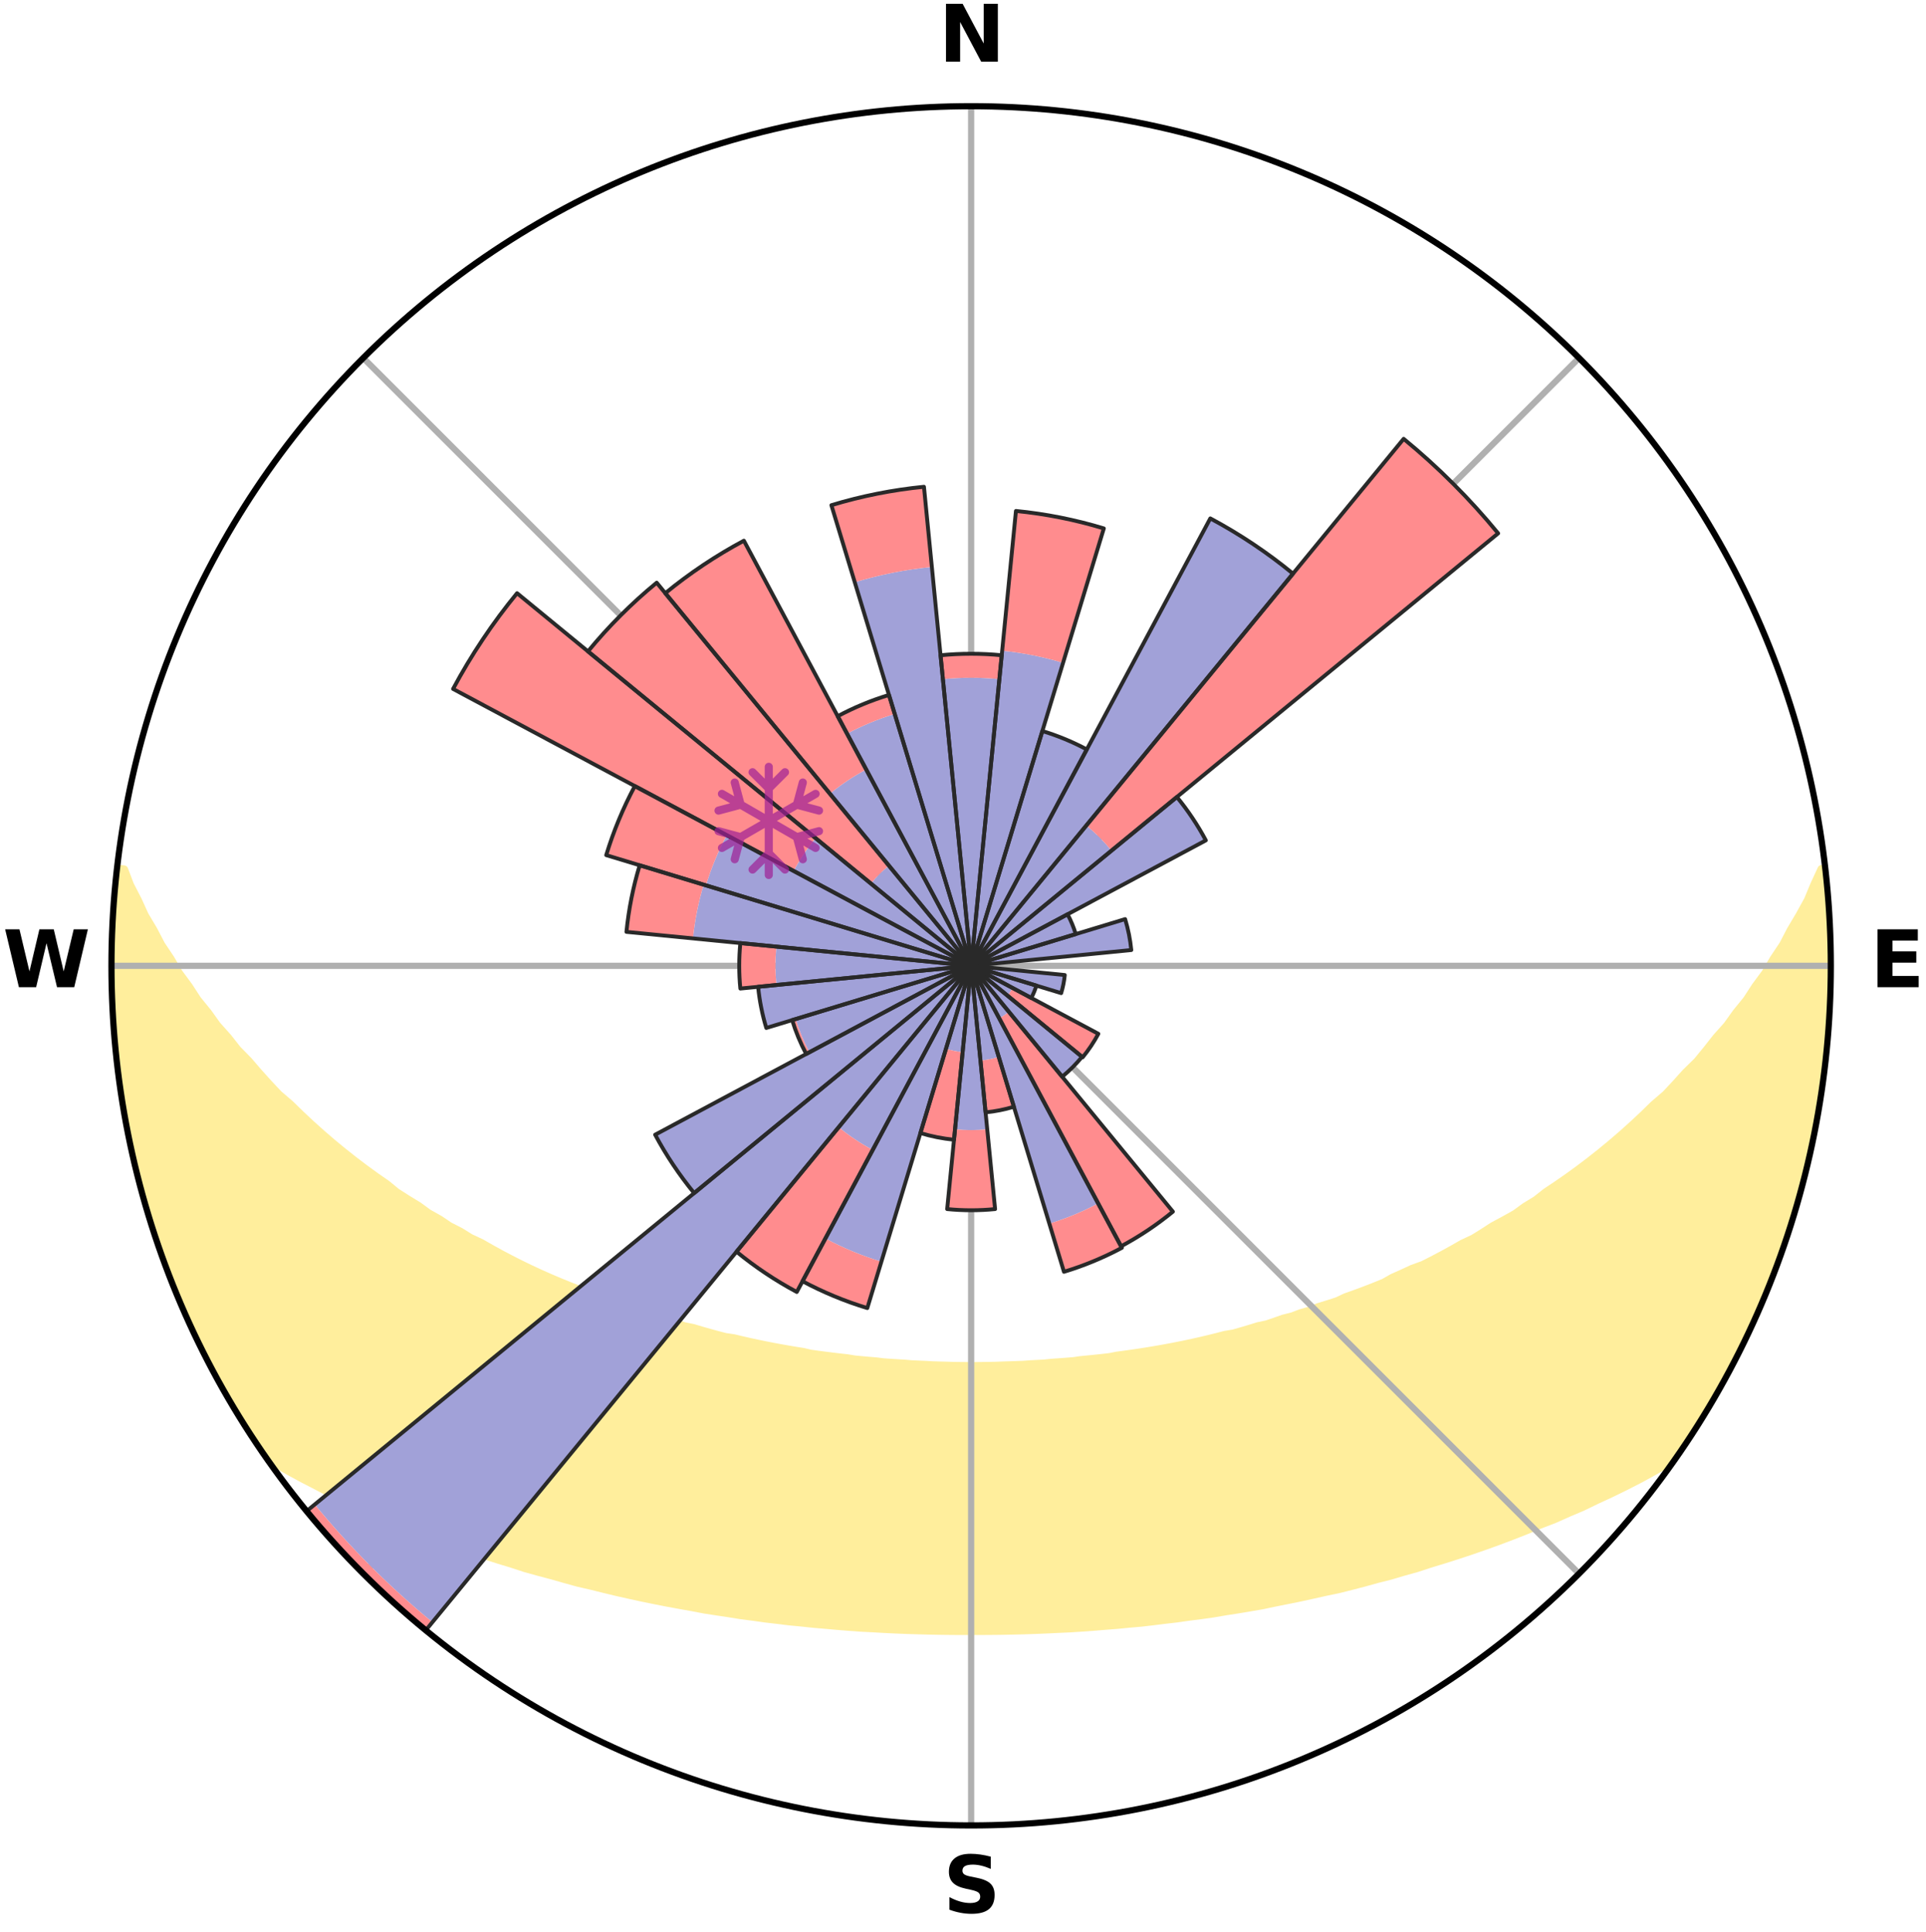 <?xml version="1.0" encoding="utf-8" standalone="no"?>
<!DOCTYPE svg PUBLIC "-//W3C//DTD SVG 1.1//EN"
  "http://www.w3.org/Graphics/SVG/1.1/DTD/svg11.dtd">
<svg xmlns:xlink="http://www.w3.org/1999/xlink" width="248.41pt" height="249.158pt" viewBox="0 0 248.41 249.158" xmlns="http://www.w3.org/2000/svg" version="1.1">
 <title>Ski Rose for Vogel</title>
 <defs>
  <style type="text/css">*{stroke-linejoin: round; stroke-linecap: butt}</style>
 </defs>
 <g id="figure_1">
  <g id="patch_1">
   <path d="M 0 249.158 
L 248.41 249.158 
L 248.41 0 
L 0 0 
z
" style="fill: #ffffff"/>
  </g>
  <g id="axes_1">
   <g id="patch_2">
    <path d="M 236.135 124.579 
C 236.135 110.018 233.267 95.599 227.695 82.147 
C 222.122 68.695 213.955 56.471 203.659 46.175 
C 193.363 35.879 181.139 27.711 167.687 22.139 
C 154.235 16.567 139.815 13.699 125.255 13.699 
C 110.694 13.699 96.275 16.567 82.823 22.139 
C 69.371 27.711 57.147 35.879 46.851 46.175 
C 36.555 56.471 28.387 68.695 22.815 82.147 
C 17.243 95.599 14.375 110.018 14.375 124.579 
C 14.375 139.14 17.243 153.559 22.815 167.011 
C 28.387 180.463 36.555 192.687 46.851 202.983 
C 57.147 213.279 69.371 221.447 82.823 227.019 
C 96.275 232.591 110.694 235.459 125.255 235.459 
C 139.815 235.459 154.235 232.591 167.687 227.019 
C 181.139 221.447 193.363 213.279 203.659 202.983 
C 213.955 192.687 222.122 180.463 227.695 167.011 
C 233.267 153.559 236.135 139.14 236.135 124.579 
M 125.255 124.579 
C 125.255 124.579 125.255 124.579 125.255 124.579 
C 125.255 124.579 125.255 124.579 125.255 124.579 
C 125.255 124.579 125.255 124.579 125.255 124.579 
C 125.255 124.579 125.255 124.579 125.255 124.579 
C 125.255 124.579 125.255 124.579 125.255 124.579 
C 125.255 124.579 125.255 124.579 125.255 124.579 
C 125.255 124.579 125.255 124.579 125.255 124.579 
C 125.255 124.579 125.255 124.579 125.255 124.579 
C 125.255 124.579 125.255 124.579 125.255 124.579 
C 125.255 124.579 125.255 124.579 125.255 124.579 
C 125.255 124.579 125.255 124.579 125.255 124.579 
C 125.255 124.579 125.255 124.579 125.255 124.579 
C 125.255 124.579 125.255 124.579 125.255 124.579 
C 125.255 124.579 125.255 124.579 125.255 124.579 
C 125.255 124.579 125.255 124.579 125.255 124.579 
C 125.255 124.579 125.255 124.579 125.255 124.579 
z
" style="fill: #ffffff"/>
   </g>
   <g id="PolyCollection_1">
    <defs>
     <path id="m460c9a3027" d="M 235.287 -137.116 
L 234.921 -137.074 
L 233.986 -135.049 
L 233.166 -133.072 
L 232.085 -131.113 
L 230.948 -129.194 
L 229.974 -127.321 
L 228.75 -125.482 
L 227.7 -123.685 
L 226.405 -121.93 
L 225.29 -120.211 
L 223.934 -118.544 
L 222.761 -116.905 
L 221.352 -115.326 
L 220.129 -113.77 
L 218.882 -112.253 
L 217.405 -110.807 
L 216.117 -109.374 
L 214.81 -107.981 
L 213.281 -106.67 
L 211.941 -105.361 
L 210.586 -104.093 
L 209.218 -102.865 
L 207.838 -101.677 
L 206.446 -100.529 
L 205.045 -99.421 
L 203.636 -98.353 
L 202.219 -97.324 
L 200.797 -96.335 
L 199.371 -95.384 
L 198.122 -94.396 
L 196.688 -93.519 
L 195.428 -92.599 
L 193.99 -91.794 
L 192.554 -91.025 
L 191.287 -90.205 
L 190.018 -89.416 
L 188.586 -88.748 
L 187.318 -88.021 
L 186.05 -87.324 
L 184.782 -86.656 
L 183.517 -86.016 
L 182.11 -85.504 
L 180.854 -84.92 
L 179.602 -84.364 
L 178.489 -83.731 
L 177.244 -83.225 
L 176.005 -82.744 
L 174.773 -82.287 
L 173.548 -81.853 
L 172.447 -81.336 
L 171.235 -80.946 
L 170.031 -80.577 
L 168.942 -80.123 
L 167.754 -79.794 
L 166.673 -79.379 
L 165.503 -79.087 
L 164.432 -78.708 
L 163.366 -78.347 
L 162.221 -78.106 
L 161.167 -77.778 
L 160.117 -77.465 
L 159.072 -77.169 
L 157.965 -76.986 
L 156.934 -76.717 
L 155.908 -76.463 
L 154.888 -76.222 
L 153.874 -75.993 
L 152.865 -75.778 
L 151.863 -75.574 
L 150.866 -75.381 
L 149.875 -75.199 
L 148.889 -75.028 
L 147.91 -74.867 
L 146.936 -74.715 
L 145.968 -74.572 
L 145.006 -74.438 
L 144.049 -74.312 
L 143.121 -74.127 
L 142.172 -74.019 
L 141.228 -73.918 
L 140.289 -73.823 
L 139.355 -73.734 
L 138.439 -73.601 
L 137.511 -73.528 
L 136.588 -73.459 
L 135.668 -73.396 
L 134.759 -73.3 
L 133.844 -73.25 
L 132.933 -73.203 
L 132.028 -73.134 
L 131.12 -73.1 
L 130.215 -73.069 
L 129.311 -73.042 
L 128.409 -73.007 
L 127.507 -72.991 
L 126.606 -72.978 
L 125.705 -72.968 
L 124.804 -72.968 
L 123.904 -72.978 
L 123.002 -72.99 
L 122.101 -73.018 
L 121.199 -73.041 
L 120.295 -73.068 
L 119.392 -73.121 
L 118.485 -73.16 
L 117.576 -73.202 
L 116.67 -73.281 
L 115.757 -73.335 
L 114.841 -73.393 
L 113.921 -73.457 
L 113.009 -73.572 
L 112.083 -73.649 
L 111.154 -73.731 
L 110.219 -73.82 
L 109.299 -73.974 
L 108.358 -74.078 
L 107.411 -74.19 
L 106.459 -74.308 
L 105.502 -74.434 
L 104.54 -74.568 
L 103.605 -74.788 
L 102.634 -74.942 
L 101.657 -75.106 
L 100.675 -75.279 
L 99.687 -75.463 
L 98.693 -75.658 
L 97.693 -75.864 
L 96.687 -76.081 
L 95.676 -76.311 
L 94.659 -76.554 
L 93.573 -76.713 
L 92.542 -76.982 
L 91.506 -77.264 
L 90.464 -77.562 
L 89.418 -77.876 
L 88.285 -78.102 
L 87.226 -78.447 
L 86.163 -78.809 
L 85.004 -79.084 
L 83.93 -79.481 
L 82.753 -79.791 
L 81.669 -80.226 
L 80.476 -80.575 
L 79.384 -81.049 
L 78.176 -81.439 
L 76.959 -81.851 
L 75.857 -82.389 
L 74.629 -82.846 
L 73.394 -83.327 
L 72.153 -83.833 
L 70.906 -84.363 
L 69.655 -84.92 
L 68.399 -85.503 
L 67.141 -86.114 
L 65.879 -86.752 
L 64.616 -87.419 
L 63.351 -88.115 
L 62.086 -88.84 
L 60.659 -89.506 
L 59.393 -90.294 
L 57.96 -91.027 
L 56.698 -91.879 
L 55.264 -92.682 
L 54.008 -93.6 
L 52.577 -94.475 
L 51.148 -95.388 
L 49.909 -96.408 
L 48.49 -97.395 
L 47.078 -98.421 
L 45.672 -99.487 
L 44.274 -100.591 
L 42.886 -101.736 
L 41.509 -102.921 
L 40.144 -104.146 
L 38.792 -105.411 
L 37.455 -106.716 
L 35.93 -108.024 
L 34.626 -109.413 
L 33.34 -110.842 
L 32.075 -112.312 
L 30.623 -113.797 
L 29.402 -115.35 
L 27.996 -116.925 
L 26.825 -118.559 
L 25.472 -120.222 
L 24.359 -121.937 
L 23.066 -123.687 
L 22.018 -125.48 
L 20.796 -127.314 
L 19.822 -129.182 
L 18.685 -131.097 
L 17.802 -133.036 
L 16.777 -135.024 
L 16.019 -137.025 
L 15.101 -137.13 
L 15.101 -137.13 
L 14.895 -135.206 
L 14.783 -133.273 
L 14.586 -131.348 
L 14.54 -129.413 
L 14.527 -127.479 
L 14.428 -125.546 
L 14.48 -123.612 
L 14.448 -121.677 
L 14.496 -119.743 
L 14.642 -117.814 
L 14.89 -115.893 
L 14.917 -113.955 
L 15.156 -112.035 
L 15.424 -110.12 
L 15.619 -108.194 
L 15.949 -106.287 
L 16.308 -104.387 
L 16.696 -102.493 
L 17.019 -100.584 
L 17.469 -98.702 
L 17.949 -96.828 
L 18.458 -94.962 
L 18.996 -93.104 
L 19.565 -91.255 
L 20.164 -89.416 
L 20.793 -87.587 
L 21.452 -85.769 
L 22.142 -83.962 
L 22.863 -82.167 
L 23.616 -80.385 
L 24.4 -78.617 
L 25.217 -76.864 
L 26.067 -75.126 
L 26.962 -73.411 
L 27.825 -71.679 
L 28.79 -70.002 
L 29.744 -68.319 
L 30.749 -66.666 
L 31.758 -65.015 
L 32.813 -63.393 
L 33.879 -61.778 
L 35.375 -60.468 
L 37.188 -59.413 
L 39.027 -58.414 
L 40.876 -57.461 
L 42.674 -56.505 
L 44.539 -55.642 
L 46.401 -54.815 
L 48.204 -53.975 
L 50.064 -53.226 
L 51.862 -52.456 
L 53.657 -51.72 
L 55.447 -51.017 
L 57.277 -50.395 
L 59.054 -49.752 
L 60.823 -49.139 
L 62.544 -48.505 
L 64.3 -47.948 
L 66.047 -47.418 
L 67.745 -46.859 
L 69.476 -46.38 
L 71.197 -45.924 
L 72.877 -45.445 
L 74.547 -44.984 
L 76.241 -44.596 
L 77.898 -44.184 
L 79.545 -43.787 
L 81.188 -43.417 
L 82.819 -43.061 
L 84.446 -42.73 
L 86.062 -42.411 
L 87.674 -42.116 
L 89.275 -41.831 
L 90.854 -41.528 
L 92.444 -41.283 
L 94.023 -41.046 
L 95.585 -40.794 
L 97.154 -40.594 
L 98.705 -40.373 
L 100.259 -40.193 
L 101.8 -40.002 
L 103.344 -39.856 
L 104.875 -39.692 
L 106.407 -39.562 
L 107.93 -39.425 
L 109.45 -39.302 
L 110.966 -39.191 
L 112.482 -39.114 
L 113.992 -39.028 
L 115.499 -38.954 
L 117.004 -38.892 
L 118.508 -38.848 
L 120.009 -38.808 
L 121.509 -38.781 
L 123.008 -38.765 
L 124.506 -38.761 
L 126.004 -38.761 
L 127.502 -38.766 
L 129.001 -38.782 
L 130.501 -38.81 
L 132.002 -38.846 
L 133.505 -38.896 
L 135.01 -38.958 
L 136.517 -39.032 
L 138.03 -39.099 
L 139.543 -39.197 
L 141.059 -39.307 
L 142.578 -39.431 
L 144.105 -39.55 
L 145.633 -39.7 
L 147.172 -39.833 
L 148.708 -40.01 
L 150.249 -40.202 
L 151.802 -40.382 
L 153.353 -40.604 
L 154.921 -40.803 
L 156.494 -41.025 
L 158.062 -41.294 
L 159.651 -41.538 
L 161.245 -41.806 
L 162.85 -42.083 
L 164.442 -42.422 
L 166.057 -42.743 
L 167.684 -43.073 
L 169.315 -43.431 
L 170.957 -43.8 
L 172.633 -44.147 
L 174.288 -44.565 
L 175.954 -44.997 
L 177.623 -45.46 
L 179.335 -45.892 
L 181.024 -46.394 
L 182.754 -46.874 
L 184.451 -47.433 
L 186.198 -47.963 
L 187.953 -48.52 
L 189.716 -49.105 
L 191.487 -49.718 
L 193.264 -50.36 
L 195.048 -51.032 
L 196.837 -51.736 
L 198.631 -52.472 
L 200.487 -53.186 
L 202.289 -53.99 
L 204.148 -54.78 
L 205.953 -55.657 
L 207.818 -56.519 
L 209.675 -57.428 
L 211.53 -58.378 
L 213.364 -59.382 
L 215.181 -60.435 
L 216.628 -61.78 
L 217.716 -63.381 
L 218.759 -65.01 
L 219.783 -66.652 
L 220.759 -68.323 
L 221.755 -69.982 
L 222.633 -71.707 
L 223.55 -73.41 
L 224.416 -75.139 
L 225.231 -76.893 
L 226.146 -78.6 
L 226.924 -80.372 
L 227.627 -82.175 
L 228.388 -83.954 
L 229.102 -85.752 
L 229.769 -87.569 
L 230.389 -89.402 
L 230.963 -91.25 
L 231.549 -93.093 
L 232.023 -94.97 
L 232.575 -96.824 
L 233.01 -98.709 
L 233.486 -100.585 
L 233.789 -102.497 
L 234.226 -104.382 
L 234.593 -106.282 
L 234.798 -108.208 
L 235.112 -110.116 
L 235.369 -112.033 
L 235.608 -113.953 
L 235.627 -115.893 
L 235.79 -117.818 
L 235.904 -119.748 
L 235.995 -121.679 
L 236.05 -123.612 
L 236.071 -125.546 
L 236.047 -127.48 
L 235.999 -129.414 
L 235.917 -131.347 
L 235.793 -133.279 
L 235.476 -135.192 
L 235.287 -137.116 
z
" style="stroke: #ffee9c"/>
    </defs>
    <g clip-path="url(#pf86f1b9c64)">
     <use xlink:href="#m460c9a3027" x="0" y="249.158" style="fill: #ffee9c; stroke: #ffee9c"/>
    </g>
   </g>
   <g id="matplotlib.axis_1">
    <g id="xtick_1">
     <g id="line2d_1">
      <path d="M 125.255 124.579 
L 125.255 13.699 
" clip-path="url(#pf86f1b9c64)" style="fill: none; stroke: #b0b0b0; stroke-width: 0.8; stroke-linecap: square"/>
     </g>
     <g id="text_1">
      <!-- N -->
      <g transform="translate(121.07 7.958) scale(0.1 -0.1)">
       <defs>
        <path id="DejaVuSans-Bold-4e" d="M 588 4666 
L 1931 4666 
L 3628 1466 
L 3628 4666 
L 4769 4666 
L 4769 0 
L 3425 0 
L 1728 3200 
L 1728 0 
L 588 0 
L 588 4666 
z
" transform="scale(0.016)"/>
       </defs>
       <use xlink:href="#DejaVuSans-Bold-4e"/>
      </g>
     </g>
    </g>
    <g id="xtick_2">
     <g id="line2d_2">
      <path d="M 125.255 124.579 
L 203.659 46.175 
" clip-path="url(#pf86f1b9c64)" style="fill: none; stroke: #b0b0b0; stroke-width: 0.8; stroke-linecap: square"/>
     </g>
    </g>
    <g id="xtick_3">
     <g id="line2d_3">
      <path d="M 125.255 124.579 
L 236.135 124.579 
" clip-path="url(#pf86f1b9c64)" style="fill: none; stroke: #b0b0b0; stroke-width: 0.8; stroke-linecap: square"/>
     </g>
     <g id="text_2">
      <!-- E -->
      <g transform="translate(241.219 127.338) scale(0.1 -0.1)">
       <defs>
        <path id="DejaVuSans-Bold-45" d="M 588 4666 
L 3834 4666 
L 3834 3756 
L 1791 3756 
L 1791 2888 
L 3713 2888 
L 3713 1978 
L 1791 1978 
L 1791 909 
L 3903 909 
L 3903 0 
L 588 0 
L 588 4666 
z
" transform="scale(0.016)"/>
       </defs>
       <use xlink:href="#DejaVuSans-Bold-45"/>
      </g>
     </g>
    </g>
    <g id="xtick_4">
     <g id="line2d_4">
      <path d="M 125.255 124.579 
L 203.659 202.983 
" clip-path="url(#pf86f1b9c64)" style="fill: none; stroke: #b0b0b0; stroke-width: 0.8; stroke-linecap: square"/>
     </g>
    </g>
    <g id="xtick_5">
     <g id="line2d_5">
      <path d="M 125.255 124.579 
L 125.255 235.459 
" clip-path="url(#pf86f1b9c64)" style="fill: none; stroke: #b0b0b0; stroke-width: 0.8; stroke-linecap: square"/>
     </g>
     <g id="text_3">
      <!-- S -->
      <g transform="translate(121.654 246.718) scale(0.1 -0.1)">
       <defs>
        <path id="DejaVuSans-Bold-53" d="M 3834 4519 
L 3834 3531 
Q 3450 3703 3084 3790 
Q 2719 3878 2394 3878 
Q 1963 3878 1756 3759 
Q 1550 3641 1550 3391 
Q 1550 3203 1689 3098 
Q 1828 2994 2194 2919 
L 2706 2816 
Q 3484 2659 3812 2340 
Q 4141 2022 4141 1434 
Q 4141 663 3683 286 
Q 3225 -91 2284 -91 
Q 1841 -91 1394 -6 
Q 947 78 500 244 
L 500 1259 
Q 947 1022 1364 901 
Q 1781 781 2169 781 
Q 2563 781 2772 912 
Q 2981 1044 2981 1288 
Q 2981 1506 2839 1625 
Q 2697 1744 2272 1838 
L 1806 1941 
Q 1106 2091 782 2419 
Q 459 2747 459 3303 
Q 459 4000 909 4375 
Q 1359 4750 2203 4750 
Q 2588 4750 2994 4692 
Q 3400 4634 3834 4519 
z
" transform="scale(0.016)"/>
       </defs>
       <use xlink:href="#DejaVuSans-Bold-53"/>
      </g>
     </g>
    </g>
    <g id="xtick_6">
     <g id="line2d_6">
      <path d="M 125.255 124.579 
L 46.851 202.983 
" clip-path="url(#pf86f1b9c64)" style="fill: none; stroke: #b0b0b0; stroke-width: 0.8; stroke-linecap: square"/>
     </g>
    </g>
    <g id="xtick_7">
     <g id="line2d_7">
      <path d="M 125.255 124.579 
L 14.375 124.579 
" clip-path="url(#pf86f1b9c64)" style="fill: none; stroke: #b0b0b0; stroke-width: 0.8; stroke-linecap: square"/>
     </g>
     <g id="text_4">
      <!-- W -->
      <g transform="translate(0.36 127.338) scale(0.1 -0.1)">
       <defs>
        <path id="DejaVuSans-Bold-57" d="M 191 4666 
L 1344 4666 
L 2150 1275 
L 2950 4666 
L 4109 4666 
L 4909 1275 
L 5716 4666 
L 6859 4666 
L 5759 0 
L 4372 0 
L 3525 3547 
L 2688 0 
L 1300 0 
L 191 4666 
z
" transform="scale(0.016)"/>
       </defs>
       <use xlink:href="#DejaVuSans-Bold-57"/>
      </g>
     </g>
    </g>
    <g id="xtick_8">
     <g id="line2d_8">
      <path d="M 125.255 124.579 
L 46.851 46.175 
" clip-path="url(#pf86f1b9c64)" style="fill: none; stroke: #b0b0b0; stroke-width: 0.8; stroke-linecap: square"/>
     </g>
    </g>
   </g>
   <g id="matplotlib.axis_2"/>
   <g id="patch_3">
    <path d="M 125.255 124.579 
C 125.255 124.579 125.255 124.579 125.255 124.579 
C 125.255 124.579 125.255 124.579 125.255 124.579 
L 125.255 124.579 
C 125.255 124.579 125.255 124.579 125.255 124.579 
C 125.255 124.579 125.255 124.579 125.255 124.579 
z
" clip-path="url(#pf86f1b9c64)" style="fill: #d9d9d9"/>
   </g>
   <g id="patch_4">
    <path d="M 125.255 124.579 
C 125.255 124.579 125.255 124.579 125.255 124.579 
C 125.255 124.579 125.255 124.579 125.255 124.579 
L 125.255 124.579 
C 125.255 124.579 125.255 124.579 125.255 124.579 
C 125.255 124.579 125.255 124.579 125.255 124.579 
z
" clip-path="url(#pf86f1b9c64)" style="fill: #d9d9d9"/>
   </g>
   <g id="patch_5">
    <path d="M 125.255 124.579 
C 125.255 124.579 125.255 124.579 125.255 124.579 
C 125.255 124.579 125.255 124.579 125.255 124.579 
L 125.255 124.579 
C 125.255 124.579 125.255 124.579 125.255 124.579 
C 125.255 124.579 125.255 124.579 125.255 124.579 
z
" clip-path="url(#pf86f1b9c64)" style="fill: #d9d9d9"/>
   </g>
   <g id="patch_6">
    <path d="M 125.255 124.579 
C 125.255 124.579 125.255 124.579 125.255 124.579 
C 125.255 124.579 125.255 124.579 125.255 124.579 
L 125.255 124.579 
C 125.255 124.579 125.255 124.579 125.255 124.579 
C 125.255 124.579 125.255 124.579 125.255 124.579 
z
" clip-path="url(#pf86f1b9c64)" style="fill: #d9d9d9"/>
   </g>
   <g id="patch_7">
    <path d="M 125.255 124.579 
C 125.255 124.579 125.255 124.579 125.255 124.579 
C 125.255 124.579 125.255 124.579 125.255 124.579 
L 125.255 124.579 
C 125.255 124.579 125.255 124.579 125.255 124.579 
C 125.255 124.579 125.255 124.579 125.255 124.579 
z
" clip-path="url(#pf86f1b9c64)" style="fill: #d9d9d9"/>
   </g>
   <g id="patch_8">
    <path d="M 125.255 124.579 
C 125.255 124.579 125.255 124.579 125.255 124.579 
C 125.255 124.579 125.255 124.579 125.255 124.579 
L 125.255 124.579 
C 125.255 124.579 125.255 124.579 125.255 124.579 
C 125.255 124.579 125.255 124.579 125.255 124.579 
z
" clip-path="url(#pf86f1b9c64)" style="fill: #d9d9d9"/>
   </g>
   <g id="patch_9">
    <path d="M 125.255 124.579 
C 125.255 124.579 125.255 124.579 125.255 124.579 
C 125.255 124.579 125.255 124.579 125.255 124.579 
L 125.255 124.579 
C 125.255 124.579 125.255 124.579 125.255 124.579 
C 125.255 124.579 125.255 124.579 125.255 124.579 
z
" clip-path="url(#pf86f1b9c64)" style="fill: #d9d9d9"/>
   </g>
   <g id="patch_10">
    <path d="M 125.255 124.579 
C 125.255 124.579 125.255 124.579 125.255 124.579 
C 125.255 124.579 125.255 124.579 125.255 124.579 
L 125.255 124.579 
C 125.255 124.579 125.255 124.579 125.255 124.579 
C 125.255 124.579 125.255 124.579 125.255 124.579 
z
" clip-path="url(#pf86f1b9c64)" style="fill: #d9d9d9"/>
   </g>
   <g id="patch_11">
    <path d="M 125.255 124.579 
C 125.255 124.579 125.255 124.579 125.255 124.579 
C 125.255 124.579 125.255 124.579 125.255 124.579 
L 125.255 124.579 
C 125.255 124.579 125.255 124.579 125.255 124.579 
C 125.255 124.579 125.255 124.579 125.255 124.579 
z
" clip-path="url(#pf86f1b9c64)" style="fill: #d9d9d9"/>
   </g>
   <g id="patch_12">
    <path d="M 125.255 124.579 
C 125.255 124.579 125.255 124.579 125.255 124.579 
C 125.255 124.579 125.255 124.579 125.255 124.579 
L 125.255 124.579 
C 125.255 124.579 125.255 124.579 125.255 124.579 
C 125.255 124.579 125.255 124.579 125.255 124.579 
z
" clip-path="url(#pf86f1b9c64)" style="fill: #d9d9d9"/>
   </g>
   <g id="patch_13">
    <path d="M 125.255 124.579 
C 125.255 124.579 125.255 124.579 125.255 124.579 
C 125.255 124.579 125.255 124.579 125.255 124.579 
L 125.255 124.579 
C 125.255 124.579 125.255 124.579 125.255 124.579 
C 125.255 124.579 125.255 124.579 125.255 124.579 
z
" clip-path="url(#pf86f1b9c64)" style="fill: #d9d9d9"/>
   </g>
   <g id="patch_14">
    <path d="M 125.255 124.579 
C 125.255 124.579 125.255 124.579 125.255 124.579 
C 125.255 124.579 125.255 124.579 125.255 124.579 
L 125.255 124.579 
C 125.255 124.579 125.255 124.579 125.255 124.579 
C 125.255 124.579 125.255 124.579 125.255 124.579 
z
" clip-path="url(#pf86f1b9c64)" style="fill: #d9d9d9"/>
   </g>
   <g id="patch_15">
    <path d="M 125.255 124.579 
C 125.255 124.579 125.255 124.579 125.255 124.579 
C 125.255 124.579 125.255 124.579 125.255 124.579 
L 125.255 124.579 
C 125.255 124.579 125.255 124.579 125.255 124.579 
C 125.255 124.579 125.255 124.579 125.255 124.579 
z
" clip-path="url(#pf86f1b9c64)" style="fill: #d9d9d9"/>
   </g>
   <g id="patch_16">
    <path d="M 125.255 124.579 
C 125.255 124.579 125.255 124.579 125.255 124.579 
C 125.255 124.579 125.255 124.579 125.255 124.579 
L 125.255 124.579 
C 125.255 124.579 125.255 124.579 125.255 124.579 
C 125.255 124.579 125.255 124.579 125.255 124.579 
z
" clip-path="url(#pf86f1b9c64)" style="fill: #d9d9d9"/>
   </g>
   <g id="patch_17">
    <path d="M 125.255 124.579 
C 125.255 124.579 125.255 124.579 125.255 124.579 
C 125.255 124.579 125.255 124.579 125.255 124.579 
L 125.255 124.579 
C 125.255 124.579 125.255 124.579 125.255 124.579 
C 125.255 124.579 125.255 124.579 125.255 124.579 
z
" clip-path="url(#pf86f1b9c64)" style="fill: #d9d9d9"/>
   </g>
   <g id="patch_18">
    <path d="M 125.255 124.579 
C 125.255 124.579 125.255 124.579 125.255 124.579 
C 125.255 124.579 125.255 124.579 125.255 124.579 
L 125.255 124.579 
C 125.255 124.579 125.255 124.579 125.255 124.579 
C 125.255 124.579 125.255 124.579 125.255 124.579 
z
" clip-path="url(#pf86f1b9c64)" style="fill: #d9d9d9"/>
   </g>
   <g id="patch_19">
    <path d="M 125.255 124.579 
C 125.255 124.579 125.255 124.579 125.255 124.579 
C 125.255 124.579 125.255 124.579 125.255 124.579 
L 125.255 124.579 
C 125.255 124.579 125.255 124.579 125.255 124.579 
C 125.255 124.579 125.255 124.579 125.255 124.579 
z
" clip-path="url(#pf86f1b9c64)" style="fill: #d9d9d9"/>
   </g>
   <g id="patch_20">
    <path d="M 125.255 124.579 
C 125.255 124.579 125.255 124.579 125.255 124.579 
C 125.255 124.579 125.255 124.579 125.255 124.579 
L 125.255 124.579 
C 125.255 124.579 125.255 124.579 125.255 124.579 
C 125.255 124.579 125.255 124.579 125.255 124.579 
z
" clip-path="url(#pf86f1b9c64)" style="fill: #d9d9d9"/>
   </g>
   <g id="patch_21">
    <path d="M 125.255 124.579 
C 125.255 124.579 125.255 124.579 125.255 124.579 
C 125.255 124.579 125.255 124.579 125.255 124.579 
L 125.255 124.579 
C 125.255 124.579 125.255 124.579 125.255 124.579 
C 125.255 124.579 125.255 124.579 125.255 124.579 
z
" clip-path="url(#pf86f1b9c64)" style="fill: #d9d9d9"/>
   </g>
   <g id="patch_22">
    <path d="M 125.255 124.579 
C 125.255 124.579 125.255 124.579 125.255 124.579 
C 125.255 124.579 125.255 124.579 125.255 124.579 
L 125.255 124.579 
C 125.255 124.579 125.255 124.579 125.255 124.579 
C 125.255 124.579 125.255 124.579 125.255 124.579 
z
" clip-path="url(#pf86f1b9c64)" style="fill: #d9d9d9"/>
   </g>
   <g id="patch_23">
    <path d="M 125.255 124.579 
C 125.255 124.579 125.255 124.579 125.255 124.579 
C 125.255 124.579 125.255 124.579 125.255 124.579 
L 125.255 124.579 
C 125.255 124.579 125.255 124.579 125.255 124.579 
C 125.255 124.579 125.255 124.579 125.255 124.579 
z
" clip-path="url(#pf86f1b9c64)" style="fill: #d9d9d9"/>
   </g>
   <g id="patch_24">
    <path d="M 125.255 124.579 
C 125.255 124.579 125.255 124.579 125.255 124.579 
C 125.255 124.579 125.255 124.579 125.255 124.579 
L 125.255 124.579 
C 125.255 124.579 125.255 124.579 125.255 124.579 
C 125.255 124.579 125.255 124.579 125.255 124.579 
z
" clip-path="url(#pf86f1b9c64)" style="fill: #d9d9d9"/>
   </g>
   <g id="patch_25">
    <path d="M 125.255 124.579 
C 125.255 124.579 125.255 124.579 125.255 124.579 
C 125.255 124.579 125.255 124.579 125.255 124.579 
L 125.255 124.579 
C 125.255 124.579 125.255 124.579 125.255 124.579 
C 125.255 124.579 125.255 124.579 125.255 124.579 
z
" clip-path="url(#pf86f1b9c64)" style="fill: #d9d9d9"/>
   </g>
   <g id="patch_26">
    <path d="M 125.255 124.579 
C 125.255 124.579 125.255 124.579 125.255 124.579 
C 125.255 124.579 125.255 124.579 125.255 124.579 
L 125.255 124.579 
C 125.255 124.579 125.255 124.579 125.255 124.579 
C 125.255 124.579 125.255 124.579 125.255 124.579 
z
" clip-path="url(#pf86f1b9c64)" style="fill: #d9d9d9"/>
   </g>
   <g id="patch_27">
    <path d="M 125.255 124.579 
C 125.255 124.579 125.255 124.579 125.255 124.579 
C 125.255 124.579 125.255 124.579 125.255 124.579 
L 125.255 124.579 
C 125.255 124.579 125.255 124.579 125.255 124.579 
C 125.255 124.579 125.255 124.579 125.255 124.579 
z
" clip-path="url(#pf86f1b9c64)" style="fill: #d9d9d9"/>
   </g>
   <g id="patch_28">
    <path d="M 125.255 124.579 
C 125.255 124.579 125.255 124.579 125.255 124.579 
C 125.255 124.579 125.255 124.579 125.255 124.579 
L 125.255 124.579 
C 125.255 124.579 125.255 124.579 125.255 124.579 
C 125.255 124.579 125.255 124.579 125.255 124.579 
z
" clip-path="url(#pf86f1b9c64)" style="fill: #d9d9d9"/>
   </g>
   <g id="patch_29">
    <path d="M 125.255 124.579 
C 125.255 124.579 125.255 124.579 125.255 124.579 
C 125.255 124.579 125.255 124.579 125.255 124.579 
L 125.255 124.579 
C 125.255 124.579 125.255 124.579 125.255 124.579 
C 125.255 124.579 125.255 124.579 125.255 124.579 
z
" clip-path="url(#pf86f1b9c64)" style="fill: #d9d9d9"/>
   </g>
   <g id="patch_30">
    <path d="M 125.255 124.579 
C 125.255 124.579 125.255 124.579 125.255 124.579 
C 125.255 124.579 125.255 124.579 125.255 124.579 
L 125.255 124.579 
C 125.255 124.579 125.255 124.579 125.255 124.579 
C 125.255 124.579 125.255 124.579 125.255 124.579 
z
" clip-path="url(#pf86f1b9c64)" style="fill: #d9d9d9"/>
   </g>
   <g id="patch_31">
    <path d="M 125.255 124.579 
C 125.255 124.579 125.255 124.579 125.255 124.579 
C 125.255 124.579 125.255 124.579 125.255 124.579 
L 125.255 124.579 
C 125.255 124.579 125.255 124.579 125.255 124.579 
C 125.255 124.579 125.255 124.579 125.255 124.579 
z
" clip-path="url(#pf86f1b9c64)" style="fill: #d9d9d9"/>
   </g>
   <g id="patch_32">
    <path d="M 125.255 124.579 
C 125.255 124.579 125.255 124.579 125.255 124.579 
C 125.255 124.579 125.255 124.579 125.255 124.579 
L 125.255 124.579 
C 125.255 124.579 125.255 124.579 125.255 124.579 
C 125.255 124.579 125.255 124.579 125.255 124.579 
z
" clip-path="url(#pf86f1b9c64)" style="fill: #d9d9d9"/>
   </g>
   <g id="patch_33">
    <path d="M 125.255 124.579 
C 125.255 124.579 125.255 124.579 125.255 124.579 
C 125.255 124.579 125.255 124.579 125.255 124.579 
L 125.255 124.579 
C 125.255 124.579 125.255 124.579 125.255 124.579 
C 125.255 124.579 125.255 124.579 125.255 124.579 
z
" clip-path="url(#pf86f1b9c64)" style="fill: #d9d9d9"/>
   </g>
   <g id="patch_34">
    <path d="M 125.255 124.579 
C 125.255 124.579 125.255 124.579 125.255 124.579 
C 125.255 124.579 125.255 124.579 125.255 124.579 
L 125.255 124.579 
C 125.255 124.579 125.255 124.579 125.255 124.579 
C 125.255 124.579 125.255 124.579 125.255 124.579 
z
" clip-path="url(#pf86f1b9c64)" style="fill: #d9d9d9"/>
   </g>
   <g id="patch_35">
    <path d="M 125.255 124.579 
C 125.255 124.579 125.255 124.579 125.255 124.579 
C 125.255 124.579 125.255 124.579 125.255 124.579 
L 128.897 87.599 
C 127.687 87.48 126.471 87.42 125.255 87.42 
C 124.039 87.42 122.823 87.48 121.613 87.599 
z
" clip-path="url(#pf86f1b9c64)" style="fill: #a1a1d8"/>
   </g>
   <g id="patch_36">
    <path d="M 125.255 124.579 
C 125.255 124.579 125.255 124.579 125.255 124.579 
C 125.255 124.579 125.255 124.579 125.255 124.579 
L 137.11 85.497 
C 135.831 85.109 134.534 84.784 133.222 84.523 
C 131.911 84.262 130.588 84.066 129.258 83.935 
z
" clip-path="url(#pf86f1b9c64)" style="fill: #a1a1d8"/>
   </g>
   <g id="patch_37">
    <path d="M 125.255 124.579 
C 125.255 124.579 125.255 124.579 125.255 124.579 
C 125.255 124.579 125.255 124.579 125.255 124.579 
L 140.173 96.669 
C 139.259 96.181 138.323 95.738 137.366 95.341 
C 136.409 94.945 135.433 94.596 134.441 94.295 
z
" clip-path="url(#pf86f1b9c64)" style="fill: #a1a1d8"/>
   </g>
   <g id="patch_38">
    <path d="M 125.255 124.579 
C 125.255 124.579 125.255 124.579 125.255 124.579 
C 125.255 124.579 125.255 124.579 125.255 124.579 
L 166.769 73.994 
C 165.113 72.635 163.392 71.359 161.611 70.169 
C 159.83 68.979 157.991 67.877 156.102 66.867 
z
" clip-path="url(#pf86f1b9c64)" style="fill: #a1a1d8"/>
   </g>
   <g id="patch_39">
    <path d="M 125.255 124.579 
C 125.255 124.579 125.255 124.579 125.255 124.579 
C 125.255 124.579 125.255 124.579 125.255 124.579 
L 143.361 109.72 
C 142.875 109.127 142.359 108.559 141.817 108.017 
C 141.275 107.475 140.707 106.959 140.114 106.473 
z
" clip-path="url(#pf86f1b9c64)" style="fill: #a1a1d8"/>
   </g>
   <g id="patch_40">
    <path d="M 125.255 124.579 
C 125.255 124.579 125.255 124.579 125.255 124.579 
C 125.255 124.579 125.255 124.579 125.255 124.579 
L 155.527 108.398 
C 154.998 107.407 154.42 106.443 153.796 105.509 
C 153.171 104.575 152.502 103.672 151.789 102.803 
z
" clip-path="url(#pf86f1b9c64)" style="fill: #a1a1d8"/>
   </g>
   <g id="patch_41">
    <path d="M 125.255 124.579 
C 125.255 124.579 125.255 124.579 125.255 124.579 
C 125.255 124.579 125.255 124.579 125.255 124.579 
L 138.748 120.486 
C 138.614 120.044 138.459 119.609 138.282 119.183 
C 138.106 118.757 137.908 118.339 137.691 117.932 
z
" clip-path="url(#pf86f1b9c64)" style="fill: #a1a1d8"/>
   </g>
   <g id="patch_42">
    <path d="M 125.255 124.579 
C 125.255 124.579 125.255 124.579 125.255 124.579 
C 125.255 124.579 125.255 124.579 125.255 124.579 
L 145.911 122.545 
C 145.844 121.869 145.744 121.196 145.612 120.53 
C 145.479 119.864 145.314 119.204 145.117 118.554 
z
" clip-path="url(#pf86f1b9c64)" style="fill: #a1a1d8"/>
   </g>
   <g id="patch_43">
    <path d="M 125.255 124.579 
C 125.255 124.579 125.255 124.579 125.255 124.579 
C 125.255 124.579 125.255 124.579 125.255 124.579 
L 125.255 124.579 
C 125.255 124.579 125.255 124.579 125.255 124.579 
C 125.255 124.579 125.255 124.579 125.255 124.579 
z
" clip-path="url(#pf86f1b9c64)" style="fill: #a1a1d8"/>
   </g>
   <g id="patch_44">
    <path d="M 125.255 124.579 
C 125.255 124.579 125.255 124.579 125.255 124.579 
C 125.255 124.579 125.255 124.579 125.255 124.579 
L 136.868 128.102 
C 136.984 127.722 137.08 127.336 137.158 126.947 
C 137.235 126.557 137.293 126.164 137.332 125.769 
z
" clip-path="url(#pf86f1b9c64)" style="fill: #a1a1d8"/>
   </g>
   <g id="patch_45">
    <path d="M 125.255 124.579 
C 125.255 124.579 125.255 124.579 125.255 124.579 
C 125.255 124.579 125.255 124.579 125.255 124.579 
L 133.01 128.724 
C 133.146 128.47 133.269 128.21 133.379 127.944 
C 133.489 127.678 133.586 127.407 133.67 127.132 
z
" clip-path="url(#pf86f1b9c64)" style="fill: #a1a1d8"/>
   </g>
   <g id="patch_46">
    <path d="M 125.255 124.579 
C 125.255 124.579 125.255 124.579 125.255 124.579 
C 125.255 124.579 125.255 124.579 125.255 124.579 
L 129.945 128.429 
C 130.071 128.275 130.19 128.115 130.3 127.95 
C 130.411 127.785 130.513 127.615 130.606 127.439 
z
" clip-path="url(#pf86f1b9c64)" style="fill: #a1a1d8"/>
   </g>
   <g id="patch_47">
    <path d="M 125.255 124.579 
C 125.255 124.579 125.255 124.579 125.255 124.579 
C 125.255 124.579 125.255 124.579 125.255 124.579 
L 136.994 138.884 
C 137.462 138.499 137.911 138.092 138.34 137.664 
C 138.768 137.236 139.175 136.787 139.559 136.318 
z
" clip-path="url(#pf86f1b9c64)" style="fill: #a1a1d8"/>
   </g>
   <g id="patch_48">
    <path d="M 125.255 124.579 
C 125.255 124.579 125.255 124.579 125.255 124.579 
C 125.255 124.579 125.255 124.579 125.255 124.579 
L 128.873 131.348 
C 129.095 131.23 129.31 131.101 129.519 130.961 
C 129.728 130.821 129.93 130.672 130.124 130.512 
z
" clip-path="url(#pf86f1b9c64)" style="fill: #a1a1d8"/>
   </g>
   <g id="patch_49">
    <path d="M 125.255 124.579 
C 125.255 124.579 125.255 124.579 125.255 124.579 
C 125.255 124.579 125.255 124.579 125.255 124.579 
L 135.343 157.835 
C 136.431 157.505 137.503 157.121 138.554 156.686 
C 139.605 156.251 140.634 155.764 141.637 155.228 
z
" clip-path="url(#pf86f1b9c64)" style="fill: #a1a1d8"/>
   </g>
   <g id="patch_50">
    <path d="M 125.255 124.579 
C 125.255 124.579 125.255 124.579 125.255 124.579 
C 125.255 124.579 125.255 124.579 125.255 124.579 
L 126.459 136.807 
C 126.859 136.767 127.257 136.708 127.652 136.63 
C 128.046 136.551 128.437 136.453 128.821 136.337 
z
" clip-path="url(#pf86f1b9c64)" style="fill: #a1a1d8"/>
   </g>
   <g id="patch_51">
    <path d="M 125.255 124.579 
C 125.255 124.579 125.255 124.579 125.255 124.579 
C 125.255 124.579 125.255 124.579 125.255 124.579 
L 123.177 145.672 
C 123.868 145.74 124.561 145.774 125.255 145.774 
C 125.949 145.774 126.642 145.74 127.332 145.672 
z
" clip-path="url(#pf86f1b9c64)" style="fill: #a1a1d8"/>
   </g>
   <g id="patch_52">
    <path d="M 125.255 124.579 
C 125.255 124.579 125.255 124.579 125.255 124.579 
C 125.255 124.579 125.255 124.579 125.255 124.579 
L 122.007 135.286 
C 122.357 135.392 122.713 135.481 123.072 135.553 
C 123.431 135.624 123.794 135.678 124.158 135.714 
z
" clip-path="url(#pf86f1b9c64)" style="fill: #a1a1d8"/>
   </g>
   <g id="patch_53">
    <path d="M 125.255 124.579 
C 125.255 124.579 125.255 124.579 125.255 124.579 
C 125.255 124.579 125.255 124.579 125.255 124.579 
L 106.454 159.753 
C 107.605 160.368 108.786 160.927 109.992 161.426 
C 111.198 161.926 112.428 162.366 113.677 162.745 
z
" clip-path="url(#pf86f1b9c64)" style="fill: #a1a1d8"/>
   </g>
   <g id="patch_54">
    <path d="M 125.255 124.579 
C 125.255 124.579 125.255 124.579 125.255 124.579 
C 125.255 124.579 125.255 124.579 125.255 124.579 
L 108.169 145.398 
C 108.85 145.957 109.559 146.483 110.292 146.973 
C 111.025 147.462 111.781 147.916 112.559 148.331 
z
" clip-path="url(#pf86f1b9c64)" style="fill: #a1a1d8"/>
   </g>
   <g id="patch_55">
    <path d="M 125.255 124.579 
C 125.255 124.579 125.255 124.579 125.255 124.579 
C 125.255 124.579 125.255 124.579 125.255 124.579 
L 40.589 194.062 
C 42.864 196.833 45.273 199.491 47.808 202.026 
C 50.343 204.561 53.001 206.97 55.772 209.244 
z
" clip-path="url(#pf86f1b9c64)" style="fill: #a1a1d8"/>
   </g>
   <g id="patch_56">
    <path d="M 125.255 124.579 
C 125.255 124.579 125.255 124.579 125.255 124.579 
C 125.255 124.579 125.255 124.579 125.255 124.579 
L 84.499 146.363 
C 85.212 147.697 85.99 148.996 86.831 150.253 
C 87.671 151.511 88.573 152.727 89.532 153.896 
z
" clip-path="url(#pf86f1b9c64)" style="fill: #a1a1d8"/>
   </g>
   <g id="patch_57">
    <path d="M 125.255 124.579 
C 125.255 124.579 125.255 124.579 125.255 124.579 
C 125.255 124.579 125.255 124.579 125.255 124.579 
L 102.616 131.446 
C 102.841 132.187 103.102 132.917 103.398 133.632 
C 103.695 134.348 104.026 135.048 104.391 135.731 
z
" clip-path="url(#pf86f1b9c64)" style="fill: #a1a1d8"/>
   </g>
   <g id="patch_58">
    <path d="M 125.255 124.579 
C 125.255 124.579 125.255 124.579 125.255 124.579 
C 125.255 124.579 125.255 124.579 125.255 124.579 
L 97.78 127.285 
C 97.869 128.184 98.001 129.079 98.178 129.965 
C 98.354 130.851 98.574 131.728 98.836 132.593 
z
" clip-path="url(#pf86f1b9c64)" style="fill: #a1a1d8"/>
   </g>
   <g id="patch_59">
    <path d="M 125.255 124.579 
C 125.255 124.579 125.255 124.579 125.255 124.579 
C 125.255 124.579 125.255 124.579 125.255 124.579 
L 100.138 122.105 
C 100.057 122.927 100.016 123.753 100.016 124.579 
C 100.016 125.405 100.057 126.231 100.138 127.053 
z
" clip-path="url(#pf86f1b9c64)" style="fill: #a1a1d8"/>
   </g>
   <g id="patch_60">
    <path d="M 125.255 124.579 
C 125.255 124.579 125.255 124.579 125.255 124.579 
C 125.255 124.579 125.255 124.579 125.255 124.579 
L 90.755 114.114 
C 90.412 115.243 90.126 116.388 89.895 117.546 
C 89.665 118.703 89.492 119.871 89.376 121.045 
z
" clip-path="url(#pf86f1b9c64)" style="fill: #a1a1d8"/>
   </g>
   <g id="patch_61">
    <path d="M 125.255 124.579 
C 125.255 124.579 125.255 124.579 125.255 124.579 
C 125.255 124.579 125.255 124.579 125.255 124.579 
L 93.731 107.729 
C 93.179 108.761 92.679 109.819 92.231 110.9 
C 91.783 111.981 91.389 113.083 91.049 114.203 
z
" clip-path="url(#pf86f1b9c64)" style="fill: #a1a1d8"/>
   </g>
   <g id="patch_62">
    <path d="M 125.255 124.579 
C 125.255 124.579 125.255 124.579 125.255 124.579 
C 125.255 124.579 125.255 124.579 125.255 124.579 
L 105.189 108.112 
C 104.65 108.768 104.144 109.451 103.672 110.158 
C 103.2 110.864 102.762 111.593 102.362 112.343 
z
" clip-path="url(#pf86f1b9c64)" style="fill: #a1a1d8"/>
   </g>
   <g id="patch_63">
    <path d="M 125.255 124.579 
C 125.255 124.579 125.255 124.579 125.255 124.579 
C 125.255 124.579 125.255 124.579 125.255 124.579 
L 114.643 111.648 
C 114.219 111.995 113.813 112.363 113.426 112.75 
C 113.039 113.138 112.671 113.543 112.324 113.967 
z
" clip-path="url(#pf86f1b9c64)" style="fill: #a1a1d8"/>
   </g>
   <g id="patch_64">
    <path d="M 125.255 124.579 
C 125.255 124.579 125.255 124.579 125.255 124.579 
C 125.255 124.579 125.255 124.579 125.255 124.579 
L 111.717 99.251 
C 110.888 99.694 110.081 100.178 109.299 100.7 
C 108.518 101.222 107.762 101.783 107.036 102.379 
z
" clip-path="url(#pf86f1b9c64)" style="fill: #a1a1d8"/>
   </g>
   <g id="patch_65">
    <path d="M 125.255 124.579 
C 125.255 124.579 125.255 124.579 125.255 124.579 
C 125.255 124.579 125.255 124.579 125.255 124.579 
L 115.4 92.093 
C 114.337 92.415 113.29 92.79 112.263 93.215 
C 111.237 93.64 110.232 94.116 109.252 94.639 
z
" clip-path="url(#pf86f1b9c64)" style="fill: #a1a1d8"/>
   </g>
   <g id="patch_66">
    <path d="M 125.255 124.579 
C 125.255 124.579 125.255 124.579 125.255 124.579 
C 125.255 124.579 125.255 124.579 125.255 124.579 
L 120.187 73.125 
C 118.503 73.291 116.828 73.54 115.168 73.87 
C 113.508 74.2 111.866 74.611 110.246 75.103 
z
" clip-path="url(#pf86f1b9c64)" style="fill: #a1a1d8"/>
   </g>
   <g id="patch_67">
    <path d="M 121.613 87.599 
C 122.823 87.48 124.039 87.42 125.255 87.42 
C 126.471 87.42 127.687 87.48 128.897 87.599 
L 129.2 84.522 
C 127.889 84.393 126.572 84.329 125.255 84.329 
C 123.937 84.329 122.621 84.393 121.31 84.522 
z
" clip-path="url(#pf86f1b9c64)" style="fill: #ff8c8e"/>
   </g>
   <g id="patch_68">
    <path d="M 129.258 83.935 
C 130.588 84.066 131.911 84.262 133.222 84.523 
C 134.534 84.784 135.831 85.109 137.11 85.497 
L 142.369 68.161 
C 140.522 67.601 138.649 67.132 136.757 66.755 
C 134.864 66.379 132.954 66.096 131.034 65.907 
z
" clip-path="url(#pf86f1b9c64)" style="fill: #ff8c8e"/>
   </g>
   <g id="patch_69">
    <path d="M 134.441 94.295 
C 135.433 94.596 136.409 94.945 137.366 95.341 
C 138.323 95.738 139.259 96.181 140.173 96.669 
L 140.173 96.669 
C 139.259 96.181 138.323 95.738 137.366 95.341 
C 136.409 94.945 135.433 94.596 134.441 94.295 
z
" clip-path="url(#pf86f1b9c64)" style="fill: #ff8c8e"/>
   </g>
   <g id="patch_70">
    <path d="M 156.102 66.867 
C 157.991 67.877 159.83 68.979 161.611 70.169 
C 163.392 71.359 165.113 72.635 166.769 73.994 
L 166.769 73.994 
C 165.113 72.635 163.392 71.359 161.611 70.169 
C 159.83 68.979 157.991 67.877 156.102 66.867 
z
" clip-path="url(#pf86f1b9c64)" style="fill: #ff8c8e"/>
   </g>
   <g id="patch_71">
    <path d="M 140.114 106.473 
C 140.707 106.959 141.275 107.475 141.817 108.017 
C 142.359 108.559 142.875 109.127 143.361 109.72 
L 193.228 68.795 
C 191.402 66.57 189.468 64.436 187.433 62.401 
C 185.398 60.365 183.264 58.431 181.039 56.605 
z
" clip-path="url(#pf86f1b9c64)" style="fill: #ff8c8e"/>
   </g>
   <g id="patch_72">
    <path d="M 151.789 102.803 
C 152.502 103.672 153.171 104.575 153.796 105.509 
C 154.42 106.443 154.998 107.407 155.527 108.398 
L 155.527 108.398 
C 154.998 107.407 154.42 106.443 153.796 105.509 
C 153.171 104.575 152.502 103.672 151.789 102.803 
z
" clip-path="url(#pf86f1b9c64)" style="fill: #ff8c8e"/>
   </g>
   <g id="patch_73">
    <path d="M 137.691 117.932 
C 137.908 118.339 138.106 118.757 138.282 119.183 
C 138.459 119.609 138.614 120.044 138.748 120.486 
L 138.748 120.486 
C 138.614 120.044 138.459 119.609 138.282 119.183 
C 138.106 118.757 137.908 118.339 137.691 117.932 
z
" clip-path="url(#pf86f1b9c64)" style="fill: #ff8c8e"/>
   </g>
   <g id="patch_74">
    <path d="M 145.117 118.554 
C 145.314 119.204 145.479 119.864 145.612 120.53 
C 145.744 121.196 145.844 121.869 145.911 122.545 
L 145.911 122.545 
C 145.844 121.869 145.744 121.196 145.612 120.53 
C 145.479 119.864 145.314 119.204 145.117 118.554 
z
" clip-path="url(#pf86f1b9c64)" style="fill: #ff8c8e"/>
   </g>
   <g id="patch_75">
    <path d="M 125.255 124.579 
C 125.255 124.579 125.255 124.579 125.255 124.579 
C 125.255 124.579 125.255 124.579 125.255 124.579 
L 125.255 124.579 
C 125.255 124.579 125.255 124.579 125.255 124.579 
C 125.255 124.579 125.255 124.579 125.255 124.579 
z
" clip-path="url(#pf86f1b9c64)" style="fill: #ff8c8e"/>
   </g>
   <g id="patch_76">
    <path d="M 137.332 125.769 
C 137.293 126.164 137.235 126.557 137.158 126.947 
C 137.08 127.336 136.984 127.722 136.868 128.102 
L 136.868 128.102 
C 136.984 127.722 137.08 127.336 137.158 126.947 
C 137.235 126.557 137.293 126.164 137.332 125.769 
z
" clip-path="url(#pf86f1b9c64)" style="fill: #ff8c8e"/>
   </g>
   <g id="patch_77">
    <path d="M 133.67 127.132 
C 133.586 127.407 133.489 127.678 133.379 127.944 
C 133.269 128.21 133.146 128.47 133.01 128.724 
L 133.01 128.724 
C 133.146 128.47 133.269 128.21 133.379 127.944 
C 133.489 127.678 133.586 127.407 133.67 127.132 
z
" clip-path="url(#pf86f1b9c64)" style="fill: #ff8c8e"/>
   </g>
   <g id="patch_78">
    <path d="M 130.606 127.439 
C 130.513 127.615 130.411 127.785 130.3 127.95 
C 130.19 128.115 130.071 128.275 129.945 128.429 
L 139.636 136.381 
C 140.022 135.911 140.385 135.421 140.724 134.915 
C 141.062 134.409 141.375 133.886 141.662 133.349 
z
" clip-path="url(#pf86f1b9c64)" style="fill: #ff8c8e"/>
   </g>
   <g id="patch_79">
    <path d="M 139.559 136.318 
C 139.175 136.787 138.768 137.236 138.34 137.664 
C 137.911 138.092 137.462 138.499 136.994 138.884 
L 136.994 138.884 
C 137.462 138.499 137.911 138.092 138.34 137.664 
C 138.768 137.236 139.175 136.787 139.559 136.318 
z
" clip-path="url(#pf86f1b9c64)" style="fill: #ff8c8e"/>
   </g>
   <g id="patch_80">
    <path d="M 130.124 130.512 
C 129.93 130.672 129.728 130.821 129.519 130.961 
C 129.31 131.101 129.095 131.23 128.873 131.348 
L 144.592 160.756 
C 145.776 160.123 146.928 159.432 148.045 158.687 
C 149.161 157.941 150.24 157.14 151.278 156.288 
z
" clip-path="url(#pf86f1b9c64)" style="fill: #ff8c8e"/>
   </g>
   <g id="patch_81">
    <path d="M 141.637 155.228 
C 140.634 155.764 139.605 156.251 138.554 156.686 
C 137.503 157.121 136.431 157.505 135.343 157.835 
L 137.227 164.048 
C 138.519 163.656 139.791 163.201 141.038 162.684 
C 142.286 162.167 143.507 161.59 144.697 160.953 
z
" clip-path="url(#pf86f1b9c64)" style="fill: #ff8c8e"/>
   </g>
   <g id="patch_82">
    <path d="M 128.821 136.337 
C 128.437 136.453 128.046 136.551 127.652 136.63 
C 127.257 136.708 126.859 136.767 126.459 136.807 
L 127.117 143.483 
C 127.736 143.422 128.351 143.331 128.961 143.21 
C 129.571 143.089 130.174 142.937 130.769 142.757 
z
" clip-path="url(#pf86f1b9c64)" style="fill: #ff8c8e"/>
   </g>
   <g id="patch_83">
    <path d="M 127.332 145.672 
C 126.642 145.74 125.949 145.774 125.255 145.774 
C 124.561 145.774 123.868 145.74 123.177 145.672 
L 122.164 155.957 
C 123.191 156.059 124.223 156.109 125.255 156.109 
C 126.287 156.109 127.318 156.059 128.345 155.957 
z
" clip-path="url(#pf86f1b9c64)" style="fill: #ff8c8e"/>
   </g>
   <g id="patch_84">
    <path d="M 124.158 135.714 
C 123.794 135.678 123.431 135.624 123.072 135.553 
C 122.713 135.481 122.357 135.392 122.007 135.286 
L 118.711 146.15 
C 119.417 146.364 120.134 146.544 120.857 146.688 
C 121.581 146.831 122.311 146.94 123.045 147.012 
z
" clip-path="url(#pf86f1b9c64)" style="fill: #ff8c8e"/>
   </g>
   <g id="patch_85">
    <path d="M 113.677 162.745 
C 112.428 162.366 111.198 161.926 109.992 161.426 
C 108.786 160.927 107.605 160.368 106.454 159.753 
L 103.508 165.264 
C 104.84 165.976 106.206 166.622 107.601 167.2 
C 108.996 167.778 110.418 168.287 111.863 168.725 
z
" clip-path="url(#pf86f1b9c64)" style="fill: #ff8c8e"/>
   </g>
   <g id="patch_86">
    <path d="M 112.559 148.331 
C 111.781 147.916 111.025 147.462 110.292 146.973 
C 109.559 146.483 108.85 145.957 108.169 145.398 
L 94.993 161.453 
C 96.2 162.444 97.455 163.375 98.753 164.242 
C 100.051 165.11 101.391 165.913 102.768 166.649 
z
" clip-path="url(#pf86f1b9c64)" style="fill: #ff8c8e"/>
   </g>
   <g id="patch_87">
    <path d="M 55.772 209.244 
C 53.001 206.97 50.343 204.561 47.808 202.026 
C 45.273 199.491 42.864 196.833 40.589 194.062 
L 39.543 194.921 
C 41.846 197.726 44.285 200.417 46.851 202.983 
C 49.417 205.549 52.108 207.988 54.913 210.29 
z
" clip-path="url(#pf86f1b9c64)" style="fill: #ff8c8e"/>
   </g>
   <g id="patch_88">
    <path d="M 89.532 153.896 
C 88.573 152.727 87.671 151.511 86.831 150.253 
C 85.99 148.996 85.212 147.697 84.499 146.363 
L 84.499 146.363 
C 85.212 147.697 85.99 148.996 86.831 150.253 
C 87.671 151.511 88.573 152.727 89.532 153.896 
z
" clip-path="url(#pf86f1b9c64)" style="fill: #ff8c8e"/>
   </g>
   <g id="patch_89">
    <path d="M 104.391 135.731 
C 104.026 135.048 103.695 134.348 103.398 133.632 
C 103.102 132.917 102.841 132.187 102.616 131.446 
L 102.174 131.581 
C 102.403 132.336 102.669 133.08 102.971 133.809 
C 103.273 134.539 103.611 135.253 103.983 135.949 
z
" clip-path="url(#pf86f1b9c64)" style="fill: #ff8c8e"/>
   </g>
   <g id="patch_90">
    <path d="M 98.836 132.593 
C 98.574 131.728 98.354 130.851 98.178 129.965 
C 98.001 129.079 97.869 128.184 97.78 127.285 
L 97.78 127.285 
C 97.869 128.184 98.001 129.079 98.178 129.965 
C 98.354 130.851 98.574 131.728 98.836 132.593 
z
" clip-path="url(#pf86f1b9c64)" style="fill: #ff8c8e"/>
   </g>
   <g id="patch_91">
    <path d="M 100.138 127.053 
C 100.057 126.231 100.016 125.405 100.016 124.579 
C 100.016 123.753 100.057 122.927 100.138 122.105 
L 95.487 121.647 
C 95.391 122.622 95.343 123.6 95.343 124.579 
C 95.343 125.558 95.391 126.537 95.487 127.511 
z
" clip-path="url(#pf86f1b9c64)" style="fill: #ff8c8e"/>
   </g>
   <g id="patch_92">
    <path d="M 89.376 121.045 
C 89.492 119.871 89.665 118.703 89.895 117.546 
C 90.126 116.388 90.412 115.243 90.755 114.114 
L 82.505 111.611 
C 82.081 113.01 81.726 114.43 81.44 115.864 
C 81.155 117.298 80.94 118.745 80.797 120.2 
z
" clip-path="url(#pf86f1b9c64)" style="fill: #ff8c8e"/>
   </g>
   <g id="patch_93">
    <path d="M 91.049 114.203 
C 91.389 113.083 91.783 111.981 92.231 110.9 
C 92.679 109.819 93.179 108.761 93.731 107.729 
L 81.878 101.394 
C 81.119 102.813 80.43 104.27 79.814 105.757 
C 79.198 107.244 78.656 108.761 78.188 110.302 
z
" clip-path="url(#pf86f1b9c64)" style="fill: #ff8c8e"/>
   </g>
   <g id="patch_94">
    <path d="M 102.362 112.343 
C 102.762 111.593 103.2 110.864 103.672 110.158 
C 104.144 109.451 104.65 108.768 105.189 108.112 
L 66.688 76.514 
C 65.115 78.431 63.636 80.424 62.259 82.486 
C 60.881 84.548 59.605 86.677 58.436 88.864 
z
" clip-path="url(#pf86f1b9c64)" style="fill: #ff8c8e"/>
   </g>
   <g id="patch_95">
    <path d="M 112.324 113.967 
C 112.671 113.543 113.039 113.138 113.426 112.75 
C 113.813 112.363 114.219 111.995 114.643 111.648 
L 84.698 75.16 
C 83.08 76.488 81.529 77.894 80.049 79.374 
C 78.57 80.853 77.164 82.405 75.836 84.022 
z
" clip-path="url(#pf86f1b9c64)" style="fill: #ff8c8e"/>
   </g>
   <g id="patch_96">
    <path d="M 107.036 102.379 
C 107.762 101.783 108.518 101.222 109.299 100.7 
C 110.081 100.178 110.888 99.694 111.717 99.251 
L 95.944 69.743 
C 94.149 70.702 92.403 71.749 90.71 72.88 
C 89.018 74.01 87.382 75.223 85.809 76.514 
z
" clip-path="url(#pf86f1b9c64)" style="fill: #ff8c8e"/>
   </g>
   <g id="patch_97">
    <path d="M 109.252 94.639 
C 110.232 94.116 111.237 93.64 112.263 93.215 
C 113.29 92.79 114.337 92.415 115.4 92.093 
L 114.657 89.642 
C 113.513 89.989 112.388 90.392 111.283 90.849 
C 110.179 91.306 109.099 91.818 108.045 92.381 
z
" clip-path="url(#pf86f1b9c64)" style="fill: #ff8c8e"/>
   </g>
   <g id="patch_98">
    <path d="M 110.246 75.103 
C 111.866 74.611 113.508 74.2 115.168 73.87 
C 116.828 73.54 118.503 73.291 120.187 73.125 
L 119.169 62.789 
C 117.147 62.988 115.135 63.286 113.142 63.683 
C 111.149 64.079 109.176 64.573 107.231 65.163 
z
" clip-path="url(#pf86f1b9c64)" style="fill: #ff8c8e"/>
   </g>
   <g id="patch_99">
    <path d="M 121.31 84.522 
C 122.621 84.393 123.937 84.329 125.255 84.329 
C 126.572 84.329 127.889 84.393 129.2 84.522 
L 129.2 84.522 
C 127.889 84.393 126.572 84.329 125.255 84.329 
C 123.937 84.329 122.621 84.393 121.31 84.522 
z
" clip-path="url(#pf86f1b9c64)" style="fill: #828282"/>
   </g>
   <g id="patch_100">
    <path d="M 131.034 65.907 
C 132.954 66.096 134.864 66.379 136.757 66.755 
C 138.649 67.132 140.522 67.601 142.369 68.161 
L 142.369 68.161 
C 140.522 67.601 138.649 67.132 136.757 66.755 
C 134.864 66.379 132.954 66.096 131.034 65.907 
z
" clip-path="url(#pf86f1b9c64)" style="fill: #828282"/>
   </g>
   <g id="patch_101">
    <path d="M 134.441 94.295 
C 135.433 94.596 136.409 94.945 137.366 95.341 
C 138.323 95.738 139.259 96.181 140.173 96.669 
L 140.173 96.669 
C 139.259 96.181 138.323 95.738 137.366 95.341 
C 136.409 94.945 135.433 94.596 134.441 94.295 
z
" clip-path="url(#pf86f1b9c64)" style="fill: #828282"/>
   </g>
   <g id="patch_102">
    <path d="M 156.102 66.867 
C 157.991 67.877 159.83 68.979 161.611 70.169 
C 163.392 71.359 165.113 72.635 166.769 73.994 
L 166.769 73.994 
C 165.113 72.635 163.392 71.359 161.611 70.169 
C 159.83 68.979 157.991 67.877 156.102 66.867 
z
" clip-path="url(#pf86f1b9c64)" style="fill: #828282"/>
   </g>
   <g id="patch_103">
    <path d="M 181.039 56.605 
C 183.264 58.431 185.398 60.365 187.433 62.401 
C 189.468 64.436 191.402 66.57 193.228 68.795 
L 193.228 68.795 
C 191.402 66.57 189.468 64.436 187.433 62.401 
C 185.398 60.365 183.264 58.431 181.039 56.605 
z
" clip-path="url(#pf86f1b9c64)" style="fill: #828282"/>
   </g>
   <g id="patch_104">
    <path d="M 151.789 102.803 
C 152.502 103.672 153.171 104.575 153.796 105.509 
C 154.42 106.443 154.998 107.407 155.527 108.398 
L 155.527 108.398 
C 154.998 107.407 154.42 106.443 153.796 105.509 
C 153.171 104.575 152.502 103.672 151.789 102.803 
z
" clip-path="url(#pf86f1b9c64)" style="fill: #828282"/>
   </g>
   <g id="patch_105">
    <path d="M 137.691 117.932 
C 137.908 118.339 138.106 118.757 138.282 119.183 
C 138.459 119.609 138.614 120.044 138.748 120.486 
L 138.748 120.486 
C 138.614 120.044 138.459 119.609 138.282 119.183 
C 138.106 118.757 137.908 118.339 137.691 117.932 
z
" clip-path="url(#pf86f1b9c64)" style="fill: #828282"/>
   </g>
   <g id="patch_106">
    <path d="M 145.117 118.554 
C 145.314 119.204 145.479 119.864 145.612 120.53 
C 145.744 121.196 145.844 121.869 145.911 122.545 
L 145.911 122.545 
C 145.844 121.869 145.744 121.196 145.612 120.53 
C 145.479 119.864 145.314 119.204 145.117 118.554 
z
" clip-path="url(#pf86f1b9c64)" style="fill: #828282"/>
   </g>
   <g id="patch_107">
    <path d="M 125.255 124.579 
C 125.255 124.579 125.255 124.579 125.255 124.579 
C 125.255 124.579 125.255 124.579 125.255 124.579 
L 125.255 124.579 
C 125.255 124.579 125.255 124.579 125.255 124.579 
C 125.255 124.579 125.255 124.579 125.255 124.579 
z
" clip-path="url(#pf86f1b9c64)" style="fill: #828282"/>
   </g>
   <g id="patch_108">
    <path d="M 137.332 125.769 
C 137.293 126.164 137.235 126.557 137.158 126.947 
C 137.08 127.336 136.984 127.722 136.868 128.102 
L 136.868 128.102 
C 136.984 127.722 137.08 127.336 137.158 126.947 
C 137.235 126.557 137.293 126.164 137.332 125.769 
z
" clip-path="url(#pf86f1b9c64)" style="fill: #828282"/>
   </g>
   <g id="patch_109">
    <path d="M 133.67 127.132 
C 133.586 127.407 133.489 127.678 133.379 127.944 
C 133.269 128.21 133.146 128.47 133.01 128.724 
L 133.01 128.724 
C 133.146 128.47 133.269 128.21 133.379 127.944 
C 133.489 127.678 133.586 127.407 133.67 127.132 
z
" clip-path="url(#pf86f1b9c64)" style="fill: #828282"/>
   </g>
   <g id="patch_110">
    <path d="M 141.662 133.349 
C 141.375 133.886 141.062 134.409 140.724 134.915 
C 140.385 135.421 140.022 135.911 139.636 136.381 
L 139.636 136.381 
C 140.022 135.911 140.385 135.421 140.724 134.915 
C 141.062 134.409 141.375 133.886 141.662 133.349 
z
" clip-path="url(#pf86f1b9c64)" style="fill: #828282"/>
   </g>
   <g id="patch_111">
    <path d="M 139.559 136.318 
C 139.175 136.787 138.768 137.236 138.34 137.664 
C 137.911 138.092 137.462 138.499 136.994 138.884 
L 136.994 138.884 
C 137.462 138.499 137.911 138.092 138.34 137.664 
C 138.768 137.236 139.175 136.787 139.559 136.318 
z
" clip-path="url(#pf86f1b9c64)" style="fill: #828282"/>
   </g>
   <g id="patch_112">
    <path d="M 151.278 156.288 
C 150.24 157.14 149.161 157.941 148.045 158.687 
C 146.928 159.432 145.776 160.123 144.592 160.756 
L 144.592 160.756 
C 145.776 160.123 146.928 159.432 148.045 158.687 
C 149.161 157.941 150.24 157.14 151.278 156.288 
z
" clip-path="url(#pf86f1b9c64)" style="fill: #828282"/>
   </g>
   <g id="patch_113">
    <path d="M 144.697 160.953 
C 143.507 161.59 142.286 162.167 141.038 162.684 
C 139.791 163.201 138.519 163.656 137.227 164.048 
L 137.227 164.048 
C 138.519 163.656 139.791 163.201 141.038 162.684 
C 142.286 162.167 143.507 161.59 144.697 160.953 
z
" clip-path="url(#pf86f1b9c64)" style="fill: #828282"/>
   </g>
   <g id="patch_114">
    <path d="M 130.769 142.757 
C 130.174 142.937 129.571 143.089 128.961 143.21 
C 128.351 143.331 127.736 143.422 127.117 143.483 
L 127.117 143.483 
C 127.736 143.422 128.351 143.331 128.961 143.21 
C 129.571 143.089 130.174 142.937 130.769 142.757 
z
" clip-path="url(#pf86f1b9c64)" style="fill: #828282"/>
   </g>
   <g id="patch_115">
    <path d="M 128.345 155.957 
C 127.318 156.059 126.287 156.109 125.255 156.109 
C 124.223 156.109 123.191 156.059 122.164 155.957 
L 122.164 155.957 
C 123.191 156.059 124.223 156.109 125.255 156.109 
C 126.287 156.109 127.318 156.059 128.345 155.957 
z
" clip-path="url(#pf86f1b9c64)" style="fill: #828282"/>
   </g>
   <g id="patch_116">
    <path d="M 123.045 147.012 
C 122.311 146.94 121.581 146.831 120.857 146.688 
C 120.134 146.544 119.417 146.364 118.711 146.15 
L 118.711 146.15 
C 119.417 146.364 120.134 146.544 120.857 146.688 
C 121.581 146.831 122.311 146.94 123.045 147.012 
z
" clip-path="url(#pf86f1b9c64)" style="fill: #828282"/>
   </g>
   <g id="patch_117">
    <path d="M 111.863 168.725 
C 110.418 168.287 108.996 167.778 107.601 167.2 
C 106.206 166.622 104.84 165.976 103.508 165.264 
L 103.508 165.264 
C 104.84 165.976 106.206 166.622 107.601 167.2 
C 108.996 167.778 110.418 168.287 111.863 168.725 
z
" clip-path="url(#pf86f1b9c64)" style="fill: #828282"/>
   </g>
   <g id="patch_118">
    <path d="M 102.768 166.649 
C 101.391 165.913 100.051 165.11 98.753 164.242 
C 97.455 163.375 96.2 162.444 94.993 161.453 
L 94.993 161.453 
C 96.2 162.444 97.455 163.375 98.753 164.242 
C 100.051 165.11 101.391 165.913 102.768 166.649 
z
" clip-path="url(#pf86f1b9c64)" style="fill: #828282"/>
   </g>
   <g id="patch_119">
    <path d="M 54.913 210.29 
C 52.108 207.988 49.417 205.549 46.851 202.983 
C 44.285 200.417 41.846 197.726 39.543 194.921 
L 39.543 194.921 
C 41.846 197.726 44.285 200.417 46.851 202.983 
C 49.417 205.549 52.108 207.988 54.913 210.29 
z
" clip-path="url(#pf86f1b9c64)" style="fill: #828282"/>
   </g>
   <g id="patch_120">
    <path d="M 89.532 153.896 
C 88.573 152.727 87.671 151.511 86.831 150.253 
C 85.99 148.996 85.212 147.697 84.499 146.363 
L 84.499 146.363 
C 85.212 147.697 85.99 148.996 86.831 150.253 
C 87.671 151.511 88.573 152.727 89.532 153.896 
z
" clip-path="url(#pf86f1b9c64)" style="fill: #828282"/>
   </g>
   <g id="patch_121">
    <path d="M 103.983 135.949 
C 103.611 135.253 103.273 134.539 102.971 133.809 
C 102.669 133.08 102.403 132.336 102.174 131.581 
L 102.174 131.581 
C 102.403 132.336 102.669 133.08 102.971 133.809 
C 103.273 134.539 103.611 135.253 103.983 135.949 
z
" clip-path="url(#pf86f1b9c64)" style="fill: #828282"/>
   </g>
   <g id="patch_122">
    <path d="M 98.836 132.593 
C 98.574 131.728 98.354 130.851 98.178 129.965 
C 98.001 129.079 97.869 128.184 97.78 127.285 
L 97.78 127.285 
C 97.869 128.184 98.001 129.079 98.178 129.965 
C 98.354 130.851 98.574 131.728 98.836 132.593 
z
" clip-path="url(#pf86f1b9c64)" style="fill: #828282"/>
   </g>
   <g id="patch_123">
    <path d="M 95.487 127.511 
C 95.391 126.537 95.343 125.558 95.343 124.579 
C 95.343 123.6 95.391 122.622 95.487 121.647 
L 95.487 121.647 
C 95.391 122.622 95.343 123.6 95.343 124.579 
C 95.343 125.558 95.391 126.537 95.487 127.511 
z
" clip-path="url(#pf86f1b9c64)" style="fill: #828282"/>
   </g>
   <g id="patch_124">
    <path d="M 80.797 120.2 
C 80.94 118.745 81.155 117.298 81.44 115.864 
C 81.726 114.43 82.081 113.01 82.505 111.611 
L 82.505 111.611 
C 82.081 113.01 81.726 114.43 81.44 115.864 
C 81.155 117.298 80.94 118.745 80.797 120.2 
z
" clip-path="url(#pf86f1b9c64)" style="fill: #828282"/>
   </g>
   <g id="patch_125">
    <path d="M 78.188 110.302 
C 78.656 108.761 79.198 107.244 79.814 105.757 
C 80.43 104.27 81.119 102.813 81.878 101.394 
L 81.878 101.394 
C 81.119 102.813 80.43 104.27 79.814 105.757 
C 79.198 107.244 78.656 108.761 78.188 110.302 
z
" clip-path="url(#pf86f1b9c64)" style="fill: #828282"/>
   </g>
   <g id="patch_126">
    <path d="M 58.436 88.864 
C 59.605 86.677 60.881 84.548 62.259 82.486 
C 63.636 80.424 65.115 78.431 66.688 76.514 
L 66.688 76.514 
C 65.115 78.431 63.636 80.424 62.259 82.486 
C 60.881 84.548 59.605 86.677 58.436 88.864 
z
" clip-path="url(#pf86f1b9c64)" style="fill: #828282"/>
   </g>
   <g id="patch_127">
    <path d="M 75.836 84.022 
C 77.164 82.405 78.57 80.853 80.049 79.374 
C 81.529 77.894 83.08 76.488 84.698 75.16 
L 84.698 75.16 
C 83.08 76.488 81.529 77.894 80.049 79.374 
C 78.57 80.853 77.164 82.405 75.836 84.022 
z
" clip-path="url(#pf86f1b9c64)" style="fill: #828282"/>
   </g>
   <g id="patch_128">
    <path d="M 85.809 76.514 
C 87.382 75.223 89.018 74.01 90.71 72.88 
C 92.403 71.749 94.149 70.702 95.944 69.743 
L 95.944 69.743 
C 94.149 70.702 92.403 71.749 90.71 72.88 
C 89.018 74.01 87.382 75.223 85.809 76.514 
z
" clip-path="url(#pf86f1b9c64)" style="fill: #828282"/>
   </g>
   <g id="patch_129">
    <path d="M 108.045 92.381 
C 109.099 91.818 110.179 91.306 111.283 90.849 
C 112.388 90.392 113.513 89.989 114.657 89.642 
L 114.657 89.642 
C 113.513 89.989 112.388 90.392 111.283 90.849 
C 110.179 91.306 109.099 91.818 108.045 92.381 
z
" clip-path="url(#pf86f1b9c64)" style="fill: #828282"/>
   </g>
   <g id="patch_130">
    <path d="M 107.231 65.163 
C 109.176 64.573 111.149 64.079 113.142 63.683 
C 115.135 63.286 117.147 62.988 119.169 62.789 
L 119.169 62.789 
C 117.147 62.988 115.135 63.286 113.142 63.683 
C 111.149 64.079 109.176 64.573 107.231 65.163 
z
" clip-path="url(#pf86f1b9c64)" style="fill: #828282"/>
   </g>
   <g id="patch_131">
    <path d="M 125.255 124.579 
C 125.255 124.579 125.255 124.579 125.255 124.579 
C 125.255 124.579 125.255 124.579 125.255 124.579 
L 129.2 84.522 
C 127.889 84.393 126.572 84.329 125.255 84.329 
C 123.937 84.329 122.621 84.393 121.31 84.522 
L 125.255 124.579 
z
" clip-path="url(#pf86f1b9c64)" style="fill: none; stroke: #292929; stroke-width: 0.5; stroke-linejoin: miter"/>
   </g>
   <g id="patch_132">
    <path d="M 125.255 124.579 
C 125.255 124.579 125.255 124.579 125.255 124.579 
C 125.255 124.579 125.255 124.579 125.255 124.579 
L 142.369 68.161 
C 140.522 67.601 138.649 67.132 136.757 66.755 
C 134.864 66.379 132.954 66.096 131.034 65.907 
L 125.255 124.579 
z
" clip-path="url(#pf86f1b9c64)" style="fill: none; stroke: #292929; stroke-width: 0.5; stroke-linejoin: miter"/>
   </g>
   <g id="patch_133">
    <path d="M 125.255 124.579 
C 125.255 124.579 125.255 124.579 125.255 124.579 
C 125.255 124.579 125.255 124.579 125.255 124.579 
L 140.173 96.669 
C 139.259 96.181 138.323 95.738 137.366 95.341 
C 136.409 94.945 135.433 94.596 134.441 94.295 
L 125.255 124.579 
z
" clip-path="url(#pf86f1b9c64)" style="fill: none; stroke: #292929; stroke-width: 0.5; stroke-linejoin: miter"/>
   </g>
   <g id="patch_134">
    <path d="M 125.255 124.579 
C 125.255 124.579 125.255 124.579 125.255 124.579 
C 125.255 124.579 125.255 124.579 125.255 124.579 
L 166.769 73.994 
C 165.113 72.635 163.392 71.359 161.611 70.169 
C 159.83 68.979 157.991 67.877 156.102 66.867 
L 125.255 124.579 
z
" clip-path="url(#pf86f1b9c64)" style="fill: none; stroke: #292929; stroke-width: 0.5; stroke-linejoin: miter"/>
   </g>
   <g id="patch_135">
    <path d="M 125.255 124.579 
C 125.255 124.579 125.255 124.579 125.255 124.579 
C 125.255 124.579 125.255 124.579 125.255 124.579 
L 193.228 68.795 
C 191.402 66.57 189.468 64.436 187.433 62.401 
C 185.398 60.365 183.264 58.431 181.039 56.605 
L 125.255 124.579 
z
" clip-path="url(#pf86f1b9c64)" style="fill: none; stroke: #292929; stroke-width: 0.5; stroke-linejoin: miter"/>
   </g>
   <g id="patch_136">
    <path d="M 125.255 124.579 
C 125.255 124.579 125.255 124.579 125.255 124.579 
C 125.255 124.579 125.255 124.579 125.255 124.579 
L 155.527 108.398 
C 154.998 107.407 154.42 106.443 153.796 105.509 
C 153.171 104.575 152.502 103.672 151.789 102.803 
L 125.255 124.579 
z
" clip-path="url(#pf86f1b9c64)" style="fill: none; stroke: #292929; stroke-width: 0.5; stroke-linejoin: miter"/>
   </g>
   <g id="patch_137">
    <path d="M 125.255 124.579 
C 125.255 124.579 125.255 124.579 125.255 124.579 
C 125.255 124.579 125.255 124.579 125.255 124.579 
L 138.748 120.486 
C 138.614 120.044 138.459 119.609 138.282 119.183 
C 138.106 118.757 137.908 118.339 137.691 117.932 
L 125.255 124.579 
z
" clip-path="url(#pf86f1b9c64)" style="fill: none; stroke: #292929; stroke-width: 0.5; stroke-linejoin: miter"/>
   </g>
   <g id="patch_138">
    <path d="M 125.255 124.579 
C 125.255 124.579 125.255 124.579 125.255 124.579 
C 125.255 124.579 125.255 124.579 125.255 124.579 
L 145.911 122.545 
C 145.844 121.869 145.744 121.196 145.612 120.53 
C 145.479 119.864 145.314 119.204 145.117 118.554 
L 125.255 124.579 
z
" clip-path="url(#pf86f1b9c64)" style="fill: none; stroke: #292929; stroke-width: 0.5; stroke-linejoin: miter"/>
   </g>
   <g id="patch_139">
    <path d="M 125.255 124.579 
C 125.255 124.579 125.255 124.579 125.255 124.579 
C 125.255 124.579 125.255 124.579 125.255 124.579 
L 125.255 124.579 
C 125.255 124.579 125.255 124.579 125.255 124.579 
C 125.255 124.579 125.255 124.579 125.255 124.579 
L 125.255 124.579 
z
" clip-path="url(#pf86f1b9c64)" style="fill: none; stroke: #292929; stroke-width: 0.5; stroke-linejoin: miter"/>
   </g>
   <g id="patch_140">
    <path d="M 125.255 124.579 
C 125.255 124.579 125.255 124.579 125.255 124.579 
C 125.255 124.579 125.255 124.579 125.255 124.579 
L 136.868 128.102 
C 136.984 127.722 137.08 127.336 137.158 126.947 
C 137.235 126.557 137.293 126.164 137.332 125.769 
L 125.255 124.579 
z
" clip-path="url(#pf86f1b9c64)" style="fill: none; stroke: #292929; stroke-width: 0.5; stroke-linejoin: miter"/>
   </g>
   <g id="patch_141">
    <path d="M 125.255 124.579 
C 125.255 124.579 125.255 124.579 125.255 124.579 
C 125.255 124.579 125.255 124.579 125.255 124.579 
L 133.01 128.724 
C 133.146 128.47 133.269 128.21 133.379 127.944 
C 133.489 127.678 133.586 127.407 133.67 127.132 
L 125.255 124.579 
z
" clip-path="url(#pf86f1b9c64)" style="fill: none; stroke: #292929; stroke-width: 0.5; stroke-linejoin: miter"/>
   </g>
   <g id="patch_142">
    <path d="M 125.255 124.579 
C 125.255 124.579 125.255 124.579 125.255 124.579 
C 125.255 124.579 125.255 124.579 125.255 124.579 
L 139.636 136.381 
C 140.022 135.911 140.385 135.421 140.724 134.915 
C 141.062 134.409 141.375 133.886 141.662 133.349 
L 125.255 124.579 
z
" clip-path="url(#pf86f1b9c64)" style="fill: none; stroke: #292929; stroke-width: 0.5; stroke-linejoin: miter"/>
   </g>
   <g id="patch_143">
    <path d="M 125.255 124.579 
C 125.255 124.579 125.255 124.579 125.255 124.579 
C 125.255 124.579 125.255 124.579 125.255 124.579 
L 136.994 138.884 
C 137.462 138.499 137.911 138.092 138.34 137.664 
C 138.768 137.236 139.175 136.787 139.559 136.318 
L 125.255 124.579 
z
" clip-path="url(#pf86f1b9c64)" style="fill: none; stroke: #292929; stroke-width: 0.5; stroke-linejoin: miter"/>
   </g>
   <g id="patch_144">
    <path d="M 125.255 124.579 
C 125.255 124.579 125.255 124.579 125.255 124.579 
C 125.255 124.579 125.255 124.579 125.255 124.579 
L 144.592 160.756 
C 145.776 160.123 146.928 159.432 148.045 158.687 
C 149.161 157.941 150.24 157.14 151.278 156.288 
L 125.255 124.579 
z
" clip-path="url(#pf86f1b9c64)" style="fill: none; stroke: #292929; stroke-width: 0.5; stroke-linejoin: miter"/>
   </g>
   <g id="patch_145">
    <path d="M 125.255 124.579 
C 125.255 124.579 125.255 124.579 125.255 124.579 
C 125.255 124.579 125.255 124.579 125.255 124.579 
L 137.227 164.048 
C 138.519 163.656 139.791 163.201 141.038 162.684 
C 142.286 162.167 143.507 161.59 144.697 160.953 
L 125.255 124.579 
z
" clip-path="url(#pf86f1b9c64)" style="fill: none; stroke: #292929; stroke-width: 0.5; stroke-linejoin: miter"/>
   </g>
   <g id="patch_146">
    <path d="M 125.255 124.579 
C 125.255 124.579 125.255 124.579 125.255 124.579 
C 125.255 124.579 125.255 124.579 125.255 124.579 
L 127.117 143.483 
C 127.736 143.422 128.351 143.331 128.961 143.21 
C 129.571 143.089 130.174 142.937 130.769 142.757 
L 125.255 124.579 
z
" clip-path="url(#pf86f1b9c64)" style="fill: none; stroke: #292929; stroke-width: 0.5; stroke-linejoin: miter"/>
   </g>
   <g id="patch_147">
    <path d="M 125.255 124.579 
C 125.255 124.579 125.255 124.579 125.255 124.579 
C 125.255 124.579 125.255 124.579 125.255 124.579 
L 122.164 155.957 
C 123.191 156.059 124.223 156.109 125.255 156.109 
C 126.287 156.109 127.318 156.059 128.345 155.957 
L 125.255 124.579 
z
" clip-path="url(#pf86f1b9c64)" style="fill: none; stroke: #292929; stroke-width: 0.5; stroke-linejoin: miter"/>
   </g>
   <g id="patch_148">
    <path d="M 125.255 124.579 
C 125.255 124.579 125.255 124.579 125.255 124.579 
C 125.255 124.579 125.255 124.579 125.255 124.579 
L 118.711 146.15 
C 119.417 146.364 120.134 146.544 120.857 146.688 
C 121.581 146.831 122.311 146.94 123.045 147.012 
L 125.255 124.579 
z
" clip-path="url(#pf86f1b9c64)" style="fill: none; stroke: #292929; stroke-width: 0.5; stroke-linejoin: miter"/>
   </g>
   <g id="patch_149">
    <path d="M 125.255 124.579 
C 125.255 124.579 125.255 124.579 125.255 124.579 
C 125.255 124.579 125.255 124.579 125.255 124.579 
L 103.508 165.264 
C 104.84 165.976 106.206 166.622 107.601 167.2 
C 108.996 167.778 110.418 168.287 111.863 168.725 
L 125.255 124.579 
z
" clip-path="url(#pf86f1b9c64)" style="fill: none; stroke: #292929; stroke-width: 0.5; stroke-linejoin: miter"/>
   </g>
   <g id="patch_150">
    <path d="M 125.255 124.579 
C 125.255 124.579 125.255 124.579 125.255 124.579 
C 125.255 124.579 125.255 124.579 125.255 124.579 
L 94.993 161.453 
C 96.2 162.444 97.455 163.375 98.753 164.242 
C 100.051 165.11 101.391 165.913 102.768 166.649 
L 125.255 124.579 
z
" clip-path="url(#pf86f1b9c64)" style="fill: none; stroke: #292929; stroke-width: 0.5; stroke-linejoin: miter"/>
   </g>
   <g id="patch_151">
    <path d="M 125.255 124.579 
C 125.255 124.579 125.255 124.579 125.255 124.579 
C 125.255 124.579 125.255 124.579 125.255 124.579 
L 39.543 194.921 
C 41.846 197.726 44.285 200.417 46.851 202.983 
C 49.417 205.549 52.108 207.988 54.913 210.29 
L 125.255 124.579 
z
" clip-path="url(#pf86f1b9c64)" style="fill: none; stroke: #292929; stroke-width: 0.5; stroke-linejoin: miter"/>
   </g>
   <g id="patch_152">
    <path d="M 125.255 124.579 
C 125.255 124.579 125.255 124.579 125.255 124.579 
C 125.255 124.579 125.255 124.579 125.255 124.579 
L 84.499 146.363 
C 85.212 147.697 85.99 148.996 86.831 150.253 
C 87.671 151.511 88.573 152.727 89.532 153.896 
L 125.255 124.579 
z
" clip-path="url(#pf86f1b9c64)" style="fill: none; stroke: #292929; stroke-width: 0.5; stroke-linejoin: miter"/>
   </g>
   <g id="patch_153">
    <path d="M 125.255 124.579 
C 125.255 124.579 125.255 124.579 125.255 124.579 
C 125.255 124.579 125.255 124.579 125.255 124.579 
L 102.174 131.581 
C 102.403 132.336 102.669 133.08 102.971 133.809 
C 103.273 134.539 103.611 135.253 103.983 135.949 
L 125.255 124.579 
z
" clip-path="url(#pf86f1b9c64)" style="fill: none; stroke: #292929; stroke-width: 0.5; stroke-linejoin: miter"/>
   </g>
   <g id="patch_154">
    <path d="M 125.255 124.579 
C 125.255 124.579 125.255 124.579 125.255 124.579 
C 125.255 124.579 125.255 124.579 125.255 124.579 
L 97.78 127.285 
C 97.869 128.184 98.001 129.079 98.178 129.965 
C 98.354 130.851 98.574 131.728 98.836 132.593 
L 125.255 124.579 
z
" clip-path="url(#pf86f1b9c64)" style="fill: none; stroke: #292929; stroke-width: 0.5; stroke-linejoin: miter"/>
   </g>
   <g id="patch_155">
    <path d="M 125.255 124.579 
C 125.255 124.579 125.255 124.579 125.255 124.579 
C 125.255 124.579 125.255 124.579 125.255 124.579 
L 95.487 121.647 
C 95.391 122.622 95.343 123.6 95.343 124.579 
C 95.343 125.558 95.391 126.537 95.487 127.511 
L 125.255 124.579 
z
" clip-path="url(#pf86f1b9c64)" style="fill: none; stroke: #292929; stroke-width: 0.5; stroke-linejoin: miter"/>
   </g>
   <g id="patch_156">
    <path d="M 125.255 124.579 
C 125.255 124.579 125.255 124.579 125.255 124.579 
C 125.255 124.579 125.255 124.579 125.255 124.579 
L 82.505 111.611 
C 82.081 113.01 81.726 114.43 81.44 115.864 
C 81.155 117.298 80.94 118.745 80.797 120.2 
L 125.255 124.579 
z
" clip-path="url(#pf86f1b9c64)" style="fill: none; stroke: #292929; stroke-width: 0.5; stroke-linejoin: miter"/>
   </g>
   <g id="patch_157">
    <path d="M 125.255 124.579 
C 125.255 124.579 125.255 124.579 125.255 124.579 
C 125.255 124.579 125.255 124.579 125.255 124.579 
L 81.878 101.394 
C 81.119 102.813 80.43 104.27 79.814 105.757 
C 79.198 107.244 78.656 108.761 78.188 110.302 
L 125.255 124.579 
z
" clip-path="url(#pf86f1b9c64)" style="fill: none; stroke: #292929; stroke-width: 0.5; stroke-linejoin: miter"/>
   </g>
   <g id="patch_158">
    <path d="M 125.255 124.579 
C 125.255 124.579 125.255 124.579 125.255 124.579 
C 125.255 124.579 125.255 124.579 125.255 124.579 
L 66.688 76.514 
C 65.115 78.431 63.636 80.424 62.259 82.486 
C 60.881 84.548 59.605 86.677 58.436 88.864 
L 125.255 124.579 
z
" clip-path="url(#pf86f1b9c64)" style="fill: none; stroke: #292929; stroke-width: 0.5; stroke-linejoin: miter"/>
   </g>
   <g id="patch_159">
    <path d="M 125.255 124.579 
C 125.255 124.579 125.255 124.579 125.255 124.579 
C 125.255 124.579 125.255 124.579 125.255 124.579 
L 84.698 75.16 
C 83.08 76.488 81.529 77.894 80.049 79.374 
C 78.57 80.853 77.164 82.405 75.836 84.022 
L 125.255 124.579 
z
" clip-path="url(#pf86f1b9c64)" style="fill: none; stroke: #292929; stroke-width: 0.5; stroke-linejoin: miter"/>
   </g>
   <g id="patch_160">
    <path d="M 125.255 124.579 
C 125.255 124.579 125.255 124.579 125.255 124.579 
C 125.255 124.579 125.255 124.579 125.255 124.579 
L 95.944 69.743 
C 94.149 70.702 92.403 71.749 90.71 72.88 
C 89.018 74.01 87.382 75.223 85.809 76.514 
L 125.255 124.579 
z
" clip-path="url(#pf86f1b9c64)" style="fill: none; stroke: #292929; stroke-width: 0.5; stroke-linejoin: miter"/>
   </g>
   <g id="patch_161">
    <path d="M 125.255 124.579 
C 125.255 124.579 125.255 124.579 125.255 124.579 
C 125.255 124.579 125.255 124.579 125.255 124.579 
L 114.657 89.642 
C 113.513 89.989 112.388 90.392 111.283 90.849 
C 110.179 91.306 109.099 91.818 108.045 92.381 
L 125.255 124.579 
z
" clip-path="url(#pf86f1b9c64)" style="fill: none; stroke: #292929; stroke-width: 0.5; stroke-linejoin: miter"/>
   </g>
   <g id="patch_162">
    <path d="M 125.255 124.579 
C 125.255 124.579 125.255 124.579 125.255 124.579 
C 125.255 124.579 125.255 124.579 125.255 124.579 
L 119.169 62.789 
C 117.147 62.988 115.135 63.286 113.142 63.683 
C 111.149 64.079 109.176 64.573 107.231 65.163 
L 125.255 124.579 
z
" clip-path="url(#pf86f1b9c64)" style="fill: none; stroke: #292929; stroke-width: 0.5; stroke-linejoin: miter"/>
   </g>
   <g id="PathCollection_1">
    <defs>
     <path id="maf4b81212e" d="M 0.194 7.414 
L 0.194 7.414 
C 0.055 7.414 -0.078 7.359 -0.176 7.261 
C -0.274 7.163 -0.33 7.03 -0.33 6.891 
L -0.33 5.365 
L -1.528 6.564 
L -1.528 6.564 
C -1.577 6.613 -1.635 6.651 -1.698 6.678 
C -1.762 6.704 -1.83 6.718 -1.899 6.718 
C -1.968 6.718 -2.036 6.704 -2.1 6.678 
C -2.163 6.651 -2.221 6.613 -2.27 6.564 
L -2.27 6.564 
C -2.318 6.515 -2.357 6.458 -2.383 6.394 
C -2.41 6.33 -2.423 6.262 -2.423 6.193 
C -2.423 6.124 -2.41 6.056 -2.383 5.993 
C -2.357 5.929 -2.318 5.871 -2.27 5.823 
L -0.33 3.884 
L -0.33 0.821 
L -2.981 2.352 
L -3.692 5.001 
L -3.692 5.001 
C -3.728 5.135 -3.815 5.25 -3.935 5.319 
C -4.055 5.389 -4.198 5.408 -4.332 5.372 
L -4.332 5.372 
C -4.466 5.336 -4.581 5.249 -4.65 5.129 
C -4.719 5.009 -4.738 4.866 -4.703 4.732 
L -4.263 3.093 
L -5.586 3.856 
L -5.586 3.856 
C -5.645 3.89 -5.711 3.913 -5.779 3.922 
C -5.847 3.931 -5.916 3.926 -5.983 3.909 
C -6.049 3.891 -6.111 3.86 -6.166 3.818 
C -6.221 3.777 -6.266 3.724 -6.301 3.665 
L -6.301 3.665 
C -6.335 3.605 -6.358 3.54 -6.367 3.471 
C -6.375 3.403 -6.371 3.334 -6.353 3.267 
C -6.335 3.201 -6.304 3.139 -6.263 3.084 
C -6.221 3.03 -6.168 2.984 -6.109 2.95 
L -4.786 2.187 
L -6.425 1.747 
L -6.425 1.747 
C -6.559 1.711 -6.673 1.623 -6.743 1.503 
C -6.812 1.383 -6.831 1.24 -6.795 1.106 
L -6.795 1.106 
C -6.777 1.04 -6.747 0.978 -6.705 0.923 
C -6.663 0.869 -6.611 0.823 -6.551 0.789 
C -6.491 0.754 -6.426 0.732 -6.357 0.723 
C -6.289 0.715 -6.22 0.719 -6.154 0.737 
L -3.505 1.447 
L -0.852 -0.085 
L -3.504 -1.616 
L -6.154 -0.906 
L -6.154 -0.906 
C -6.22 -0.888 -6.289 -0.883 -6.358 -0.892 
C -6.426 -0.901 -6.492 -0.924 -6.551 -0.958 
C -6.611 -0.992 -6.663 -1.038 -6.705 -1.093 
C -6.747 -1.148 -6.778 -1.21 -6.795 -1.276 
L -6.795 -1.276 
C -6.831 -1.41 -6.812 -1.553 -6.743 -1.673 
C -6.673 -1.793 -6.559 -1.881 -6.425 -1.917 
L -4.786 -2.355 
L -6.109 -3.12 
L -6.109 -3.12 
C -6.229 -3.189 -6.316 -3.303 -6.352 -3.437 
C -6.388 -3.571 -6.37 -3.713 -6.301 -3.834 
L -6.301 -3.834 
C -6.266 -3.893 -6.221 -3.945 -6.166 -3.987 
C -6.112 -4.029 -6.049 -4.06 -5.983 -4.078 
C -5.917 -4.096 -5.847 -4.1 -5.779 -4.091 
C -5.711 -4.082 -5.645 -4.06 -5.586 -4.026 
L -4.263 -3.261 
L -4.703 -4.9 
L -4.703 -4.9 
C -4.738 -5.034 -4.719 -5.177 -4.65 -5.297 
C -4.581 -5.417 -4.466 -5.505 -4.332 -5.541 
L -4.332 -5.541 
C -4.198 -5.576 -4.056 -5.558 -3.936 -5.488 
C -3.816 -5.419 -3.728 -5.305 -3.692 -5.171 
L -2.982 -2.522 
L -0.329 -0.99 
L -0.329 -4.052 
L -2.269 -5.992 
L -2.269 -5.992 
C -2.318 -6.04 -2.357 -6.098 -2.383 -6.162 
C -2.41 -6.225 -2.423 -6.293 -2.423 -6.362 
C -2.423 -6.431 -2.41 -6.499 -2.383 -6.563 
C -2.357 -6.626 -2.318 -6.684 -2.269 -6.733 
L -2.269 -6.733 
C -2.221 -6.782 -2.163 -6.82 -2.1 -6.847 
C -2.036 -6.873 -1.968 -6.887 -1.899 -6.887 
C -1.83 -6.887 -1.762 -6.873 -1.698 -6.847 
C -1.635 -6.82 -1.577 -6.782 -1.528 -6.733 
L -0.329 -5.534 
L -0.329 -7.06 
L -0.329 -7.06 
C -0.329 -7.198 -0.274 -7.332 -0.176 -7.43 
C -0.078 -7.528 0.055 -7.583 0.194 -7.583 
L 0.194 -7.583 
C 0.332 -7.583 0.466 -7.528 0.564 -7.43 
C 0.662 -7.332 0.717 -7.198 0.717 -7.06 
L 0.717 -5.534 
L 1.916 -6.733 
L 1.916 -6.733 
C 1.964 -6.782 2.022 -6.82 2.086 -6.847 
C 2.149 -6.873 2.218 -6.887 2.286 -6.887 
C 2.355 -6.887 2.423 -6.873 2.487 -6.847 
C 2.551 -6.82 2.608 -6.782 2.657 -6.733 
L 2.657 -6.733 
C 2.706 -6.684 2.744 -6.626 2.771 -6.563 
C 2.797 -6.499 2.811 -6.431 2.811 -6.362 
C 2.811 -6.293 2.797 -6.225 2.771 -6.162 
C 2.744 -6.098 2.706 -6.04 2.657 -5.992 
L 0.717 -4.052 
L 0.717 -0.991 
L 3.369 -2.523 
L 4.079 -5.171 
L 4.079 -5.171 
C 4.115 -5.305 4.203 -5.419 4.323 -5.488 
C 4.443 -5.558 4.586 -5.576 4.72 -5.541 
L 4.72 -5.541 
C 4.854 -5.505 4.968 -5.417 5.038 -5.297 
C 5.107 -5.177 5.126 -5.034 5.09 -4.9 
L 4.65 -3.263 
L 5.973 -4.026 
L 5.973 -4.026 
C 6.033 -4.06 6.098 -4.082 6.167 -4.091 
C 6.235 -4.1 6.304 -4.096 6.37 -4.078 
C 6.437 -4.06 6.499 -4.029 6.554 -3.987 
C 6.608 -3.945 6.654 -3.893 6.688 -3.833 
L 6.688 -3.833 
C 6.757 -3.713 6.776 -3.571 6.74 -3.437 
C 6.704 -3.303 6.616 -3.189 6.496 -3.12 
L 5.173 -2.355 
L 6.812 -1.917 
L 6.812 -1.917 
C 6.946 -1.881 7.061 -1.793 7.13 -1.673 
C 7.2 -1.553 7.219 -1.41 7.183 -1.276 
L 7.183 -1.276 
C 7.165 -1.21 7.134 -1.147 7.093 -1.093 
C 7.051 -1.038 6.998 -0.992 6.939 -0.958 
C 6.879 -0.923 6.813 -0.901 6.745 -0.892 
C 6.677 -0.883 6.608 -0.888 6.541 -0.906 
L 3.891 -1.616 
L 1.239 -0.085 
L 3.893 1.447 
L 6.541 0.737 
L 6.541 0.737 
C 6.675 0.701 6.818 0.72 6.938 0.789 
C 7.058 0.859 7.145 0.973 7.181 1.106 
L 7.181 1.106 
C 7.217 1.24 7.198 1.383 7.129 1.503 
C 7.06 1.623 6.946 1.711 6.812 1.747 
L 5.173 2.187 
L 6.496 2.95 
L 6.496 2.95 
C 6.556 2.984 6.608 3.03 6.65 3.085 
C 6.691 3.139 6.722 3.201 6.74 3.268 
C 6.758 3.334 6.762 3.404 6.753 3.472 
C 6.744 3.54 6.721 3.606 6.687 3.665 
L 6.687 3.665 
C 6.617 3.785 6.503 3.872 6.369 3.908 
C 6.236 3.944 6.093 3.925 5.973 3.856 
L 4.65 3.091 
L 5.089 4.732 
L 5.089 4.732 
C 5.125 4.866 5.106 5.008 5.037 5.128 
C 4.967 5.248 4.853 5.336 4.72 5.372 
L 4.72 5.372 
C 4.586 5.408 4.443 5.389 4.323 5.319 
C 4.203 5.25 4.115 5.136 4.079 5.002 
L 3.368 2.352 
L 0.717 0.821 
L 0.717 3.884 
L 2.657 5.823 
L 2.657 5.823 
C 2.706 5.871 2.745 5.929 2.771 5.993 
C 2.797 6.056 2.811 6.125 2.811 6.193 
C 2.811 6.262 2.797 6.331 2.771 6.394 
C 2.745 6.458 2.706 6.515 2.657 6.564 
L 2.657 6.564 
C 2.608 6.613 2.551 6.652 2.487 6.678 
C 2.424 6.704 2.355 6.718 2.286 6.718 
C 2.218 6.718 2.149 6.704 2.086 6.678 
C 2.022 6.652 1.965 6.613 1.916 6.564 
L 0.717 5.365 
L 0.717 6.891 
L 0.717 6.891 
C 0.717 7.03 0.662 7.163 0.564 7.261 
C 0.466 7.359 0.333 7.414 0.194 7.414 
L 0.194 7.414 
z
"/>
    </defs>
    <g clip-path="url(#pf86f1b9c64)">
     <use xlink:href="#maf4b81212e" x="98.96" y="105.97" style="fill: #9e2096; fill-opacity: 0.7"/>
    </g>
   </g>
   <g id="patch_163">
    <path d="M 125.255 13.699 
C 110.694 13.699 96.275 16.567 82.823 22.139 
C 69.371 27.711 57.147 35.879 46.851 46.175 
C 36.555 56.471 28.387 68.695 22.815 82.147 
C 17.243 95.599 14.375 110.018 14.375 124.579 
C 14.375 139.14 17.243 153.559 22.815 167.011 
C 28.387 180.463 36.555 192.687 46.851 202.983 
C 57.147 213.279 69.371 221.447 82.823 227.019 
C 96.275 232.591 110.694 235.459 125.255 235.459 
C 139.815 235.459 154.235 232.591 167.687 227.019 
C 181.139 221.447 193.363 213.279 203.659 202.983 
C 213.955 192.687 222.122 180.463 227.695 167.011 
C 233.267 153.559 236.135 139.14 236.135 124.579 
C 236.135 110.018 233.267 95.599 227.695 82.147 
C 222.122 68.695 213.955 56.471 203.659 46.175 
C 193.363 35.879 181.139 27.711 167.687 22.139 
C 154.235 16.567 139.815 13.699 125.255 13.699 
" style="fill: none; stroke: #000000; stroke-width: 0.8; stroke-linejoin: miter; stroke-linecap: square"/>
   </g>
  </g>
 </g>
 <defs>
  <clipPath id="pf86f1b9c64">
   <path d="M 236.135 124.579 
C 236.135 110.018 233.267 95.599 227.695 82.147 
C 222.122 68.695 213.955 56.471 203.659 46.175 
C 193.363 35.879 181.139 27.711 167.687 22.139 
C 154.235 16.567 139.815 13.699 125.255 13.699 
C 110.694 13.699 96.275 16.567 82.823 22.139 
C 69.371 27.711 57.147 35.879 46.851 46.175 
C 36.555 56.471 28.387 68.695 22.815 82.147 
C 17.243 95.599 14.375 110.018 14.375 124.579 
C 14.375 139.14 17.243 153.559 22.815 167.011 
C 28.387 180.463 36.555 192.687 46.851 202.983 
C 57.147 213.279 69.371 221.447 82.823 227.019 
C 96.275 232.591 110.694 235.459 125.255 235.459 
C 139.815 235.459 154.235 232.591 167.687 227.019 
C 181.139 221.447 193.363 213.279 203.659 202.983 
C 213.955 192.687 222.122 180.463 227.695 167.011 
C 233.267 153.559 236.135 139.14 236.135 124.579 
M 125.255 124.579 
C 125.255 124.579 125.255 124.579 125.255 124.579 
C 125.255 124.579 125.255 124.579 125.255 124.579 
C 125.255 124.579 125.255 124.579 125.255 124.579 
C 125.255 124.579 125.255 124.579 125.255 124.579 
C 125.255 124.579 125.255 124.579 125.255 124.579 
C 125.255 124.579 125.255 124.579 125.255 124.579 
C 125.255 124.579 125.255 124.579 125.255 124.579 
C 125.255 124.579 125.255 124.579 125.255 124.579 
C 125.255 124.579 125.255 124.579 125.255 124.579 
C 125.255 124.579 125.255 124.579 125.255 124.579 
C 125.255 124.579 125.255 124.579 125.255 124.579 
C 125.255 124.579 125.255 124.579 125.255 124.579 
C 125.255 124.579 125.255 124.579 125.255 124.579 
C 125.255 124.579 125.255 124.579 125.255 124.579 
C 125.255 124.579 125.255 124.579 125.255 124.579 
C 125.255 124.579 125.255 124.579 125.255 124.579 
z
"/>
  </clipPath>
 </defs>
</svg>
